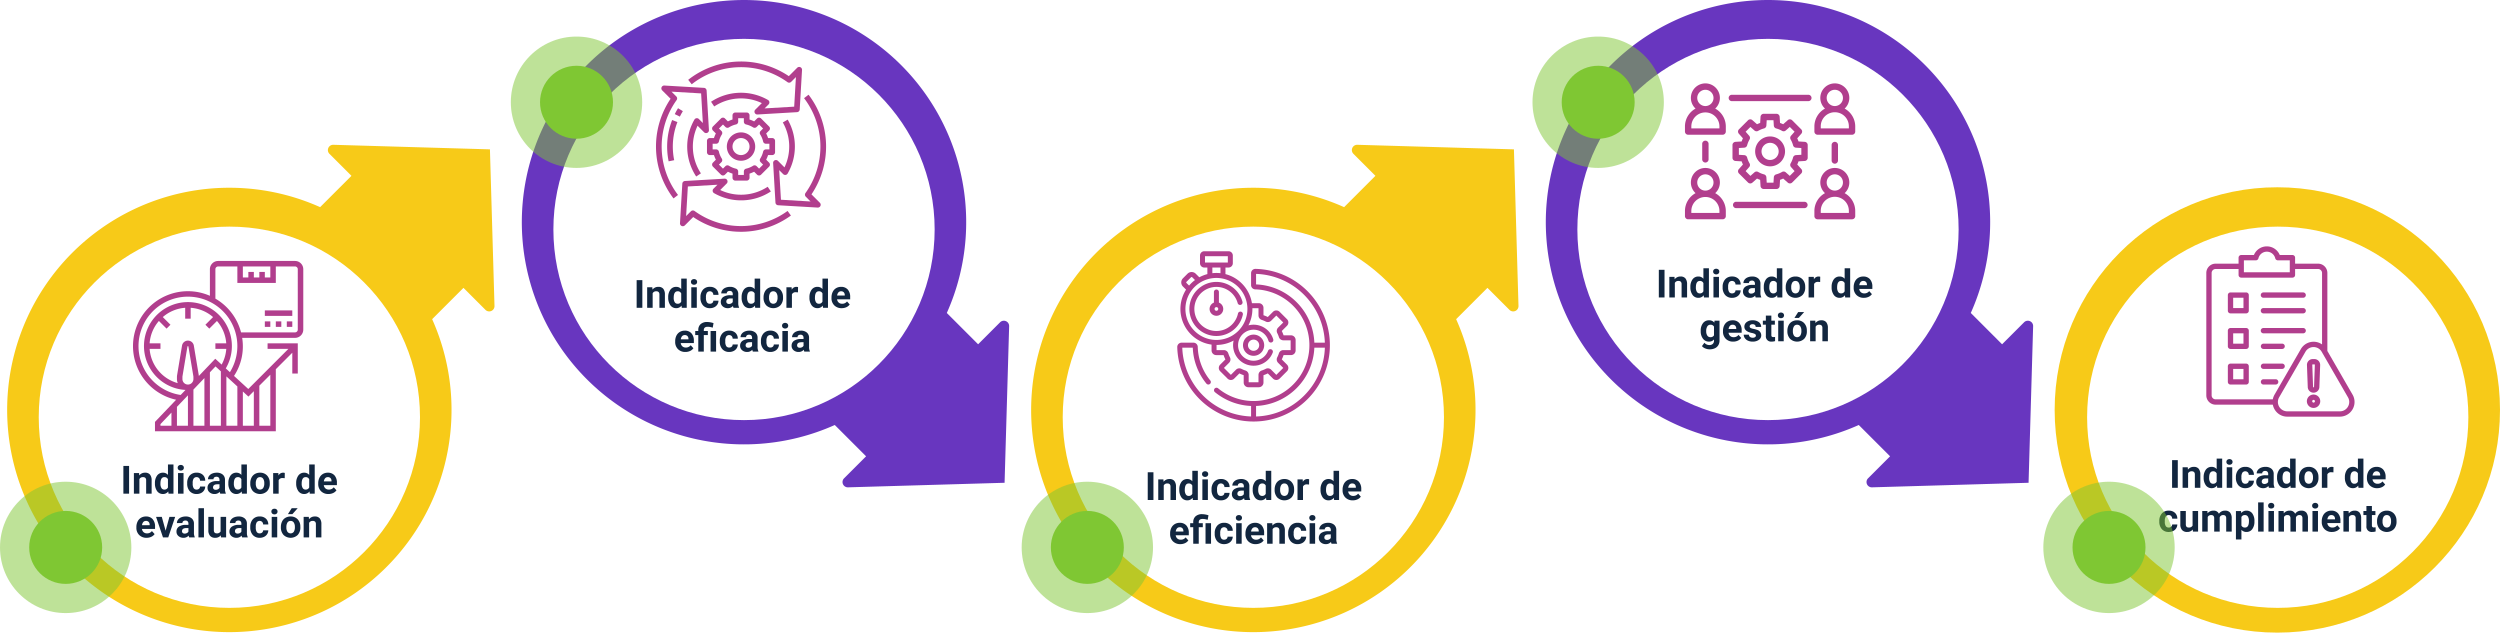 <svg xmlns="http://www.w3.org/2000/svg" xmlns:xlink="http://www.w3.org/1999/xlink" width="1027.733" height="260.066" viewBox="0 0 1027.733 260.066">
  <defs>
    <filter id="Elipse_6051" x="6.916" y="84.162" width="174.733" height="174.733" filterUnits="userSpaceOnUse">
      <feOffset dy="3" input="SourceAlpha"/>
      <feGaussianBlur stdDeviation="3" result="blur"/>
      <feFlood flood-opacity="0.161"/>
      <feComposite operator="in" in2="blur"/>
      <feComposite in="SourceGraphic"/>
    </filter>
    <filter id="Elipse_6052" x="218.485" y="6.973" width="174.733" height="174.733" filterUnits="userSpaceOnUse">
      <feOffset dy="3" input="SourceAlpha"/>
      <feGaussianBlur stdDeviation="3" result="blur-2"/>
      <feFlood flood-opacity="0.161"/>
      <feComposite operator="in" in2="blur-2"/>
      <feComposite in="SourceGraphic"/>
    </filter>
    <filter id="Elipse_6053" x="427.872" y="84.162" width="174.733" height="174.733" filterUnits="userSpaceOnUse">
      <feOffset dy="3" input="SourceAlpha"/>
      <feGaussianBlur stdDeviation="3" result="blur-3"/>
      <feFlood flood-opacity="0.161"/>
      <feComposite operator="in" in2="blur-3"/>
      <feComposite in="SourceGraphic"/>
    </filter>
    <filter id="Elipse_6054" x="639.441" y="6.973" width="174.733" height="174.733" filterUnits="userSpaceOnUse">
      <feOffset dy="3" input="SourceAlpha"/>
      <feGaussianBlur stdDeviation="3" result="blur-4"/>
      <feFlood flood-opacity="0.161"/>
      <feComposite operator="in" in2="blur-4"/>
      <feComposite in="SourceGraphic"/>
    </filter>
    <filter id="Elipse_6056" x="848.986" y="84.162" width="174.733" height="174.733" filterUnits="userSpaceOnUse">
      <feOffset dy="3" input="SourceAlpha"/>
      <feGaussianBlur stdDeviation="3" result="blur-5"/>
      <feFlood flood-opacity="0.161"/>
      <feComposite operator="in" in2="blur-5"/>
      <feComposite in="SourceGraphic"/>
    </filter>
  </defs>
  <g id="Grupo_136861" data-name="Grupo 136861" transform="translate(4086.943 12337)">
    <g id="Grupo_136739" data-name="Grupo 136739" transform="translate(-4374.21 -12955.719)">
      <path id="Trazado_195479" data-name="Trazado 195479" d="M278.976,215.176,291.849,202.3l9.045,9.045a2.176,2.176,0,0,0,3.714-1.6l-1.877-64.379-64.379-1.875a2.175,2.175,0,0,0-1.6,3.712l9.045,9.045-12.872,12.872a91.341,91.341,0,1,0,46.053,46.053Z" transform="translate(185.943 534.753)" fill="#f7ca18"/>
      <path id="Trazado_195480" data-name="Trazado 195480" d="M341.271,287.72l12.872,12.872-9.047,9.045a2.175,2.175,0,0,0,1.6,3.712l64.379-1.875,1.875-64.379a2.175,2.175,0,0,0-3.712-1.6L400.2,254.54l-12.872-12.872a91.339,91.339,0,1,0-46.053,46.053Z" transform="translate(289.166 505.71)" fill="#6836bf"/>
      <path id="Trazado_195481" data-name="Trazado 195481" d="M494.552,215.176,507.425,202.3l9.045,9.045a2.176,2.176,0,0,0,3.714-1.6l-1.877-64.379-64.379-1.875a2.175,2.175,0,0,0-1.6,3.712l9.045,9.045L448.5,169.124a91.341,91.341,0,1,0,46.053,46.053Z" transform="translate(391.323 534.753)" fill="#f7ca18"/>
      <path id="Trazado_195482" data-name="Trazado 195482" d="M556.847,287.72l12.87,12.872-9.045,9.045a2.175,2.175,0,0,0,1.6,3.712l64.379-1.875,1.875-64.379a2.175,2.175,0,0,0-3.712-1.6l-9.045,9.047L602.9,241.667a91.339,91.339,0,1,0-46.053,46.053Z" transform="translate(494.546 505.71)" fill="#6836bf"/>
      <g transform="matrix(1, 0, 0, 1, 287.27, 618.72)" filter="url(#Elipse_6051)">
        <ellipse id="Elipse_6051-2" data-name="Elipse 6051" cx="78.367" cy="78.367" rx="78.367" ry="78.367" transform="translate(15.92 90.16)" fill="#fff"/>
      </g>
      <g transform="matrix(1, 0, 0, 1, 287.27, 618.72)" filter="url(#Elipse_6052)">
        <ellipse id="Elipse_6052-2" data-name="Elipse 6052" cx="78.367" cy="78.367" rx="78.367" ry="78.367" transform="translate(227.49 12.97)" fill="#fff"/>
      </g>
      <g transform="matrix(1, 0, 0, 1, 287.27, 618.72)" filter="url(#Elipse_6053)">
        <ellipse id="Elipse_6053-2" data-name="Elipse 6053" cx="78.367" cy="78.367" rx="78.367" ry="78.367" transform="translate(436.87 90.16)" fill="#fff"/>
      </g>
      <g transform="matrix(1, 0, 0, 1, 287.27, 618.72)" filter="url(#Elipse_6054)">
        <ellipse id="Elipse_6054-2" data-name="Elipse 6054" cx="78.367" cy="78.367" rx="78.367" ry="78.367" transform="translate(648.44 12.97)" fill="#fff"/>
      </g>
      <ellipse id="Elipse_6055" data-name="Elipse 6055" cx="91.538" cy="91.539" rx="91.538" ry="91.539" transform="translate(1131.923 695.708)" fill="#f7ca18"/>
      <g transform="matrix(1, 0, 0, 1, 287.27, 618.72)" filter="url(#Elipse_6056)">
        <ellipse id="Elipse_6056-2" data-name="Elipse 6056" cx="78.367" cy="78.367" rx="78.367" ry="78.367" transform="translate(857.99 90.16)" fill="#fff"/>
      </g>
    </g>
    <g id="alto-rendimiento" transform="translate(-4033.267 -12230.719)">
      <path id="Trazado_195483" data-name="Trazado 195483" d="M67.613,1H36a3.391,3.391,0,0,0-3.387,3.387V15.318A22.576,22.576,0,1,0,18.725,58.055l-8.692,9.107V71H59.71V45.5l6.774-6.774V47.29h2.258V34.871H56.323v2.258h8.565l-16.5,16.5L42.527,48.26a22.051,22.051,0,0,0,3.352-15.647H67.613A3.391,3.391,0,0,0,71,29.226V4.387A3.391,3.391,0,0,0,67.613,1ZM52.935,5.516V7.774H50.677V5.516H48.419V7.774H46.161V3.258h11.29V7.774H55.194V5.516ZM7.832,34.871a15.715,15.715,0,0,1,3.817-9.206l3.15,3.15,1.6-1.6-3.15-3.15a15.718,15.718,0,0,1,9.206-3.817V24.71H24.71V20.251a15.715,15.715,0,0,1,9.206,3.817l-3.15,3.15,1.6,1.6,3.15-3.15a15.718,15.718,0,0,1,3.817,9.206H34.871v2.258h4.475A15.713,15.713,0,0,1,37.44,43.6l-2.622-2.4-6.757,7.079c-.01-.1-.009-.211-.026-.315L26.009,35.8a2.462,2.462,0,0,0-4.857,0L19.127,47.956a4.428,4.428,0,0,0-.062.743v.849a4.484,4.484,0,0,0,.331,1.678,15.816,15.816,0,0,1-11.564-14.1H12.29V34.871ZM21.323,49.548V48.7a2.29,2.29,0,0,1,.03-.371L23.379,36.17a.21.21,0,0,1,.4,0l2.025,12.159a2.043,2.043,0,0,1,.033.37v.849a2.258,2.258,0,1,1-4.516,0Zm9.032-.408v19.6H25.839V53.871Zm2.258-2.365,2.311-2.421,2.2,2.021V68.742H32.613Zm6.774,1.67,4.516,4.14V68.742H39.387Zm-15.806,20.3H19.065V60.969l4.516-4.731Zm-11.29-.677,4.516-4.731v5.408H12.29Zm45.161.677H52.935V52.274l4.516-4.516Zm-9-11.986,2.224-2.224v14.21H46.161V54.655Zm-7.612-10.04-1.7-1.557a18.068,18.068,0,1,0-16.562,8.855L20.6,56.087a20.317,20.317,0,1,1,20.239-9.371Zm27.9-17.49a1.131,1.131,0,0,1-1.129,1.129H45.418a22.641,22.641,0,0,0-10.547-13.88V4.387A1.131,1.131,0,0,1,36,3.258h7.9v6.774H59.71V3.258h7.9a1.131,1.131,0,0,1,1.129,1.129Z" fill="#b13e8d"/>
      <path id="Trazado_195484" data-name="Trazado 195484" d="M49,23h2.258v2.258H49Z" transform="translate(6.194 2.839)" fill="#b13e8d"/>
      <path id="Trazado_195485" data-name="Trazado 195485" d="M57,23h2.258v2.258H57Z" transform="translate(7.226 2.839)" fill="#b13e8d"/>
      <path id="Trazado_195486" data-name="Trazado 195486" d="M53,23h2.258v2.258H53Z" transform="translate(6.71 2.839)" fill="#b13e8d"/>
      <path id="Trazado_195487" data-name="Trazado 195487" d="M49,19H60.29v2.258H49Z" transform="translate(6.194 2.323)" fill="#b13e8d"/>
    </g>
    <g id="eficaz" transform="translate(-3817.368 -12311.718)">
      <path id="Trazado_195488" data-name="Trazado 195488" d="M56.341,132.944l-1.983-1.217c-.483.788-.933,1.6-1.339,2.424l2.091,1.033C55.478,134.426,55.894,133.673,56.341,132.944Zm0,0" transform="translate(-45.204 -112.525)" fill="#b13e8d"/>
      <path id="Trazado_195489" data-name="Trazado 195489" d="M33.588,165a30.045,30.045,0,0,0-1.441,16.983l2.285-.466a27.731,27.731,0,0,1,1.328-15.67Zm0,0" transform="translate(-26.848 -140.945)" fill="#b13e8d"/>
      <path id="Trazado_195490" data-name="Trazado 195490" d="M137.007,2.338a1.168,1.168,0,0,0-1.3.239L132.264,6.02A35.065,35.065,0,0,0,90.9,7.536l1.451,1.827a32.719,32.719,0,0,1,39.363-.879,1.166,1.166,0,0,0,1.508-.116L135.186,6.4l-.716,12.165-12.166.715,1.633-1.633a1.167,1.167,0,0,0-.24-1.835,22.274,22.274,0,0,0-23.4.736l1.3,1.938a19.943,19.943,0,0,1,19.576-1.377l-2.688,2.683a1.166,1.166,0,0,0,.825,1.991q.034,0,.068,0l16.263-.957a1.166,1.166,0,0,0,1.1-1.095l.956-16.263A1.167,1.167,0,0,0,137.007,2.338Zm0,0" transform="translate(-77.562 0)" fill="#b13e8d"/>
      <path id="Trazado_195491" data-name="Trazado 195491" d="M113.362,345.576l-1.369-1.888a32.536,32.536,0,0,1-38.237.025,1.166,1.166,0,0,0-1.508.117l-1.966,1.966L71,333.629l12.167-.715-1.633,1.633a1.166,1.166,0,0,0,.24,1.833,22.284,22.284,0,0,0,23.342-.7l-1.3-1.935a19.942,19.942,0,0,1-19.522,1.34l2.682-2.683a1.166,1.166,0,0,0-.893-1.982l-16.262.956a1.166,1.166,0,0,0-1.1,1.1l-.957,16.264a1.166,1.166,0,0,0,1.988.892l3.443-3.442a34.861,34.861,0,0,0,40.158-.6Zm0,0" transform="translate(-57.8 -282.254)" fill="#b13e8d"/>
      <path id="Trazado_195492" data-name="Trazado 195492" d="M7.308,114.209l1.847-1.424a32.8,32.8,0,0,1-.59-38.994,1.166,1.166,0,0,0-.117-1.508L6.482,70.317l12.166.716L19.362,83.2,17.73,81.566a1.166,1.166,0,0,0-1.835.24,22.274,22.274,0,0,0,.733,23.392l1.938-1.3a19.935,19.935,0,0,1-1.373-19.573l2.682,2.683a1.166,1.166,0,0,0,1.988-.893l-.956-16.262a1.167,1.167,0,0,0-1.095-1.1L3.548,67.8a1.167,1.167,0,0,0-.887,2L6.1,73.241A35.151,35.151,0,0,0,7.308,114.209Zm0,0" transform="translate(0 -57.918)" fill="#b13e8d"/>
      <path id="Trazado_195493" data-name="Trazado 195493" d="M332.9,124.634l1.633,1.633a1.167,1.167,0,0,0,1.835-.24,22.2,22.2,0,0,0,.032-22.161l-2.02,1.166a19.856,19.856,0,0,1,.688,18.472l-2.682-2.688a1.166,1.166,0,0,0-1.983.893l.957,16.262a1.166,1.166,0,0,0,1.095,1.1l16.263.956h.069a1.166,1.166,0,0,0,.823-1.991l-3.443-3.443a35.153,35.153,0,0,0-1.2-40.969l-1.847,1.424a32.8,32.8,0,0,1,.59,38.994,1.166,1.166,0,0,0,.117,1.508l1.954,1.968-12.166-.716Zm0,0" transform="translate(-282.15 -79.974)" fill="#b13e8d"/>
      <path id="Trazado_195494" data-name="Trazado 195494" d="M205.706,211.564a5.831,5.831,0,1,0-5.831-5.831A5.831,5.831,0,0,0,205.706,211.564Zm0-9.329a3.5,3.5,0,1,1-3.5,3.5A3.5,3.5,0,0,1,205.706,202.235Zm0,0" transform="translate(-170.653 -170.763)" fill="#b13e8d"/>
      <path id="Trazado_195495" data-name="Trazado 195495" d="M145.041,154.4a1.166,1.166,0,0,0-1.166,1.166v4.665a1.166,1.166,0,0,0,1.166,1.166h1.709a11.606,11.606,0,0,0,.784,1.888l-1.211,1.211a1.166,1.166,0,0,0,0,1.649l3.3,3.3a1.166,1.166,0,0,0,1.648,0l1.211-1.209a11.555,11.555,0,0,0,1.888.782v1.71a1.166,1.166,0,0,0,1.166,1.166H160.2a1.166,1.166,0,0,0,1.166-1.166v-1.71a11.608,11.608,0,0,0,1.888-.784l1.211,1.211a1.166,1.166,0,0,0,1.648,0l3.3-3.3a1.166,1.166,0,0,0,0-1.649l-1.211-1.211a11.6,11.6,0,0,0,.784-1.888H170.7a1.166,1.166,0,0,0,1.166-1.166v-4.665A1.166,1.166,0,0,0,170.7,154.4h-1.709a11.545,11.545,0,0,0-.785-1.888l1.212-1.211a1.166,1.166,0,0,0,0-1.649l-3.3-3.3a1.166,1.166,0,0,0-1.648,0l-1.211,1.209a11.6,11.6,0,0,0-1.888-.782v-1.709A1.166,1.166,0,0,0,160.2,143.9h-4.665a1.166,1.166,0,0,0-1.166,1.166v1.709a11.611,11.611,0,0,0-1.888.784l-1.211-1.211a1.166,1.166,0,0,0-1.648,0l-3.3,3.3a1.166,1.166,0,0,0,0,1.649l1.209,1.211a11.606,11.606,0,0,0-.783,1.888Zm2.6,2.332a1.167,1.167,0,0,0,1.138-.908,9.231,9.231,0,0,1,1.2-2.884,1.166,1.166,0,0,0-.162-1.447l-1.016-1.017,1.649-1.649,1.016,1.017a1.167,1.167,0,0,0,1.447.162,9.215,9.215,0,0,1,2.884-1.2,1.167,1.167,0,0,0,.907-1.138v-1.434h2.332v1.434a1.167,1.167,0,0,0,.907,1.138,9.22,9.22,0,0,1,2.884,1.2,1.167,1.167,0,0,0,1.447-.162l1.016-1.017,1.649,1.649-1.017,1.017a1.166,1.166,0,0,0-.162,1.446,9.244,9.244,0,0,1,1.2,2.884,1.166,1.166,0,0,0,1.137.909h1.435v2.332H168.1a1.165,1.165,0,0,0-1.137.908,9.253,9.253,0,0,1-1.2,2.884,1.166,1.166,0,0,0,.162,1.446l1.017,1.017-1.649,1.649-1.016-1.017a1.167,1.167,0,0,0-1.447-.162,9.235,9.235,0,0,1-2.884,1.2,1.166,1.166,0,0,0-.907,1.138v1.434H156.7v-1.434a1.166,1.166,0,0,0-.907-1.138,9.229,9.229,0,0,1-2.884-1.2,1.167,1.167,0,0,0-1.447.162l-1.016,1.017-1.649-1.649,1.016-1.017a1.165,1.165,0,0,0,.162-1.447,9.239,9.239,0,0,1-1.2-2.884,1.166,1.166,0,0,0-1.138-.907h-1.434V156.73Zm0,0" transform="translate(-122.816 -122.926)" fill="#b13e8d"/>
    </g>
    <g id="eficiencia" transform="translate(-3629.51 -12226.719)">
      <g id="Grupo_136740" data-name="Grupo 136740" transform="translate(26.532 -7)">
        <path id="Trazado_195496" data-name="Trazado 195496" d="M80.345,62.505a31.2,31.2,0,0,0-21.656-9.441,1.771,1.771,0,0,0-1.815,1.769v4.885a1.759,1.759,0,0,0,1.716,1.767,22.956,22.956,0,1,1-15.255,40.689,1.025,1.025,0,1,0-1.3,1.584,25.053,25.053,0,0,0,14.841,5.658v4.321A29.324,29.324,0,0,1,28.591,85.457h4.322a24.753,24.753,0,0,0,5.6,14.769,1.025,1.025,0,1,0,1.589-1.3,22.727,22.727,0,0,1-5.147-13.808,1.759,1.759,0,0,0-1.767-1.716H28.3a1.771,1.771,0,0,0-1.769,1.815A31.377,31.377,0,0,0,57.9,115.809h0a31.377,31.377,0,0,0,22.445-53.3ZM75.828,67a24.865,24.865,0,0,0-16.9-7.552V55.123A29.324,29.324,0,0,1,87.206,83.406H82.884A24.86,24.86,0,0,0,75.828,67Zm2.827,38.189a29.121,29.121,0,0,1-19.73,8.551v-4.322a25.021,25.021,0,0,0,23.96-23.96h4.322A29.121,29.121,0,0,1,78.655,105.187Z" transform="translate(-26.532 -45.809)" fill="#b13e8d"/>
        <path id="Trazado_195497" data-name="Trazado 195497" d="M48.843,38.385v2.391A1.924,1.924,0,0,0,50.765,42.7h3.028a12.946,12.946,0,0,0,.737,1.774l-2.143,2.143a1.924,1.924,0,0,0,0,2.718l3.032,3.032a1.924,1.924,0,0,0,2.718,0l2.143-2.143a12.937,12.937,0,0,0,1.774.737v3.028a1.924,1.924,0,0,0,1.922,1.922h4.288a1.924,1.924,0,0,0,1.922-1.922V50.958a12.92,12.92,0,0,0,1.774-.737L74.1,52.364a1.922,1.922,0,0,0,2.718,0l3.032-3.032a1.922,1.922,0,0,0,0-2.718l-2.143-2.143a12.941,12.941,0,0,0,.737-1.774h3.028A1.924,1.924,0,0,0,83.4,40.776V36.488a1.924,1.924,0,0,0-1.922-1.922H78.446a12.934,12.934,0,0,0-.737-1.774l2.143-2.143a1.922,1.922,0,0,0,0-2.718L76.82,24.9a1.924,1.924,0,0,0-2.718,0l-2.143,2.143a12.953,12.953,0,0,0-1.774-.737V23.277a1.924,1.924,0,0,0-1.922-1.922H65.441A14.838,14.838,0,0,0,54.556,9.4V6.7h1.258a1.771,1.771,0,0,0,1.769-1.769V1.769A1.77,1.77,0,0,0,55.814,0H45.861a1.771,1.771,0,0,0-1.769,1.769V4.933A1.771,1.771,0,0,0,45.861,6.7h1.258V9.4a14.7,14.7,0,0,0-3.313,1.307L42.339,9.246a2.4,2.4,0,0,0-3.384,0L37.08,11.121a2.4,2.4,0,0,0,0,3.384l1.28,1.28a14.788,14.788,0,0,0,10.484,22.6ZM65.632,23.725c0-.107,0-.213,0-.319h2.507V26.4a1.922,1.922,0,0,0,1.34,1.831,10.894,10.894,0,0,1,1.623.674,1.922,1.922,0,0,0,2.245-.346l2.119-2.119,2.85,2.85-2.118,2.118a1.922,1.922,0,0,0-.346,2.245,10.888,10.888,0,0,1,.674,1.623,1.922,1.922,0,0,0,1.831,1.34h2.994v4.03H78.352a1.922,1.922,0,0,0-1.831,1.34,10.876,10.876,0,0,1-.674,1.623,1.922,1.922,0,0,0,.346,2.245l2.119,2.118-2.85,2.85L73.343,48.7a1.922,1.922,0,0,0-2.245-.346,10.881,10.881,0,0,1-1.623.674,1.922,1.922,0,0,0-1.34,1.831v2.994H64.1V50.864a1.922,1.922,0,0,0-1.34-1.831,10.893,10.893,0,0,1-1.623-.674A1.922,1.922,0,0,0,58.9,48.7l-2.119,2.119-2.85-2.85,2.118-2.118a1.922,1.922,0,0,0,.346-2.245,10.889,10.889,0,0,1-.674-1.623,1.922,1.922,0,0,0-1.831-1.34H50.894V38.519a14.7,14.7,0,0,0,7.018-1.8,8.43,8.43,0,0,0,16.077,4.942,1.025,1.025,0,0,0-1.914-.736,6.379,6.379,0,1,1,.156-4.123A1.025,1.025,0,1,0,74.2,36.21,8.434,8.434,0,0,0,64,30.471a14.7,14.7,0,0,0,1.63-6.746Zm-2.051,0A12.743,12.743,0,1,1,50.837,10.982,12.758,12.758,0,0,1,63.581,23.725ZM46.143,2.051h9.389v2.6H46.143ZM49.169,6.7h3.336V9.025a14.818,14.818,0,0,0-3.336,0ZM38.53,13.055a.342.342,0,0,1,0-.483L40.406,10.7a.342.342,0,0,1,.484,0l1.146,1.146A14.918,14.918,0,0,0,39.6,14.12Z" transform="translate(-34.743 0)" fill="#b13e8d"/>
        <path id="Trazado_195498" data-name="Trazado 195498" d="M228.523,250.7a4.357,4.357,0,1,0,4.357,4.357A4.362,4.362,0,0,0,228.523,250.7Zm0,6.663a2.306,2.306,0,1,1,2.306-2.306A2.309,2.309,0,0,1,228.523,257.361Z" transform="translate(-197.146 -216.423)" fill="#b13e8d"/>
        <path id="Trazado_195499" data-name="Trazado 195499" d="M62.965,103.361a11.113,11.113,0,0,0,21.98,2.329,1.025,1.025,0,0,0-2.005-.429,9.065,9.065,0,1,1-.123-4.3,1.025,1.025,0,1,0,1.977-.544,11.113,11.113,0,0,0-21.829,2.943Z" transform="translate(-57.984 -79.635)" fill="#b13e8d"/>
        <path id="Trazado_195500" data-name="Trazado 195500" d="M126.531,115.179a1.025,1.025,0,0,0-1.025,1.025v4.343a2.807,2.807,0,1,0,2.051,0V116.2A1.025,1.025,0,0,0,126.531,115.179Zm0,8.734a.756.756,0,1,1,.756-.756A.757.757,0,0,1,126.531,123.913Z" transform="translate(-110.436 -99.432)" fill="#b13e8d"/>
      </g>
    </g>
    <g id="gestion" transform="translate(-3411.517 -12329.375)">
      <path id="Trazado_195501" data-name="Trazado 195501" d="M29.683,83.444a5.963,5.963,0,1,0-8.074,0A8.4,8.4,0,0,0,17.25,90.8v2.087a1.309,1.309,0,0,0,1.31,1.31H32.733a1.31,1.31,0,0,0,1.31-1.31V90.8A8.4,8.4,0,0,0,29.683,83.444ZM22.3,79.08a3.344,3.344,0,1,1,3.343,3.326A3.344,3.344,0,0,1,22.3,79.08Zm9.119,12.5H19.87V90.8a5.776,5.776,0,1,1,11.553,0Z" transform="translate(0 -11.671)" fill="#b13e8d"/>
      <path id="Trazado_195502" data-name="Trazado 195502" d="M100.753,83.443a5.964,5.964,0,1,0-8.074,0,8.4,8.4,0,0,0-4.36,7.358v2.087a1.309,1.309,0,0,0,1.31,1.31H103.8a1.309,1.309,0,0,0,1.31-1.31V90.8A8.4,8.4,0,0,0,100.753,83.443Zm-7.38-4.364A3.344,3.344,0,1,1,96.716,82.4,3.343,3.343,0,0,1,93.372,79.079Zm9.119,12.5H90.939V90.8a5.777,5.777,0,1,1,11.553,0Z" transform="translate(-17.862 -11.67)" fill="#b13e8d"/>
      <path id="Trazado_195503" data-name="Trazado 195503" d="M100.753,37.01a5.964,5.964,0,1,0-8.074,0,8.4,8.4,0,0,0-4.36,7.359v2.085a1.31,1.31,0,0,0,1.31,1.31H103.8a1.31,1.31,0,0,0,1.31-1.31V44.369A8.4,8.4,0,0,0,100.753,37.01Zm-7.38-4.364a3.344,3.344,0,1,1,3.344,3.326,3.344,3.344,0,0,1-3.344-3.326Zm9.119,12.5H90.939v-.78a5.777,5.777,0,1,1,11.553,0Z" transform="translate(-17.862)" fill="#b13e8d"/>
      <path id="Trazado_195504" data-name="Trazado 195504" d="M29.683,37.011a5.963,5.963,0,1,0-8.074,0,8.4,8.4,0,0,0-4.359,7.359v2.085a1.31,1.31,0,0,0,1.31,1.312H32.733a1.311,1.311,0,0,0,1.31-1.31V44.369A8.4,8.4,0,0,0,29.683,37.011ZM22.3,32.647a3.344,3.344,0,1,1,3.343,3.326A3.344,3.344,0,0,1,22.3,32.647Zm9.119,12.5H19.87v-.78a5.776,5.776,0,1,1,11.553,0Z" transform="translate(0 -0.001)" fill="#b13e8d"/>
      <path id="Trazado_195505" data-name="Trazado 195505" d="M29.335,65.787v-6.37a1.31,1.31,0,1,0-2.62,0v6.37a1.31,1.31,0,1,0,2.62,0Z" transform="translate(-2.379 -7.905)" fill="#b13e8d"/>
      <path id="Trazado_195506" data-name="Trazado 195506" d="M72.988,91.658H44.932a1.31,1.31,0,0,0,0,2.62H72.988a1.31,1.31,0,1,0,0-2.62Z" transform="translate(-6.628 -16.337)" fill="#b13e8d"/>
      <path id="Trazado_195507" data-name="Trazado 195507" d="M100.405,66.422V60.054a1.31,1.31,0,1,0-2.62,0v6.368a1.31,1.31,0,0,0,2.62,0Z" transform="translate(-20.241 -8.065)" fill="#b13e8d"/>
      <path id="Trazado_195508" data-name="Trazado 195508" d="M74,32.907H42.56a1.31,1.31,0,0,0,0,2.62H74a1.31,1.31,0,0,0,0-2.62Z" transform="translate(-6.032 -1.571)" fill="#b13e8d"/>
      <path id="Trazado_195509" data-name="Trazado 195509" d="M73.043,54.877,70.5,54.719a12.3,12.3,0,0,0-.534-1.29l1.682-1.9a1.31,1.31,0,0,0-.055-1.8l-3.711-3.711a1.311,1.311,0,0,0-1.8-.055l-1.9,1.684a12.374,12.374,0,0,0-1.291-.533l-.156-2.538a1.31,1.31,0,0,0-1.308-1.229H56.189a1.31,1.31,0,0,0-1.308,1.229l-.158,2.538a12.187,12.187,0,0,0-1.289.533l-1.909-1.682a1.308,1.308,0,0,0-1.8.055l-3.711,3.711a1.311,1.311,0,0,0-.056,1.8l1.682,1.905a12.176,12.176,0,0,0-.533,1.288l-2.538.158a1.31,1.31,0,0,0-1.225,1.309v5.248a1.309,1.309,0,0,0,1.228,1.307l2.539.159a12.332,12.332,0,0,0,.532,1.288l-1.681,1.9a1.31,1.31,0,0,0,.055,1.8L49.732,71.6a1.307,1.307,0,0,0,1.792.056l1.907-1.682a12.176,12.176,0,0,0,1.288.533l.158,2.538a1.31,1.31,0,0,0,1.312,1.222h5.248a1.309,1.309,0,0,0,1.307-1.228L62.9,70.5a12.113,12.113,0,0,0,1.288-.533l1.9,1.682a1.31,1.31,0,0,0,1.8-.055L71.6,67.887a1.31,1.31,0,0,0,.055-1.8l-1.687-1.9A12.373,12.373,0,0,0,70.5,62.9l2.538-.156a1.31,1.31,0,0,0,1.229-1.308V56.189a1.31,1.31,0,0,0-1.229-1.312ZM71.651,60.2l-2.214.137a1.311,1.311,0,0,0-1.186.973,9.687,9.687,0,0,1-.993,2.405,1.309,1.309,0,0,0,.15,1.527l1.467,1.662L66.9,68.874l-1.657-1.467a1.314,1.314,0,0,0-1.527-.15,9.672,9.672,0,0,1-2.4.995,1.309,1.309,0,0,0-.973,1.184L60.2,71.652H57.417l-.138-2.212a1.309,1.309,0,0,0-.973-1.185,9.683,9.683,0,0,1-2.4-.993,1.31,1.31,0,0,0-1.526.15l-1.664,1.467-1.97-1.97,1.467-1.662a1.309,1.309,0,0,0,.15-1.527,9.706,9.706,0,0,1-.993-2.4,1.309,1.309,0,0,0-1.184-.973l-2.215-.139V57.417l2.214-.138a1.309,1.309,0,0,0,1.185-.973,9.673,9.673,0,0,1,.994-2.4,1.311,1.311,0,0,0-.15-1.527l-1.467-1.661,1.969-1.97,1.662,1.467a1.31,1.31,0,0,0,1.527.15,9.76,9.76,0,0,1,2.4-.995,1.311,1.311,0,0,0,.973-1.185l.138-2.214H60.2l.137,2.214a1.311,1.311,0,0,0,.973,1.186,9.658,9.658,0,0,1,2.405.993,1.309,1.309,0,0,0,1.527-.15l1.661-1.467,1.97,1.969-1.468,1.658a1.31,1.31,0,0,0-.15,1.527,9.758,9.758,0,0,1,.995,2.406,1.309,1.309,0,0,0,1.185.973l2.214.138Z" transform="translate(-6.559 -4.195)" fill="#b13e8d"/>
      <path id="Trazado_195510" data-name="Trazado 195510" d="M61.937,55.792a6.145,6.145,0,1,0,6.145,6.145A6.145,6.145,0,0,0,61.937,55.792Zm0,9.67a3.525,3.525,0,1,1,3.525-3.525,3.525,3.525,0,0,1-3.525,3.525Z" transform="translate(-9.687 -7.323)" fill="#b13e8d"/>
    </g>
    <path id="cumplimiento" d="M49.5,18.936H43.071a1.094,1.094,0,0,0-1.094,1.094v6.426a1.094,1.094,0,0,0,1.094,1.094H49.5a1.094,1.094,0,0,0,1.094-1.094V20.029A1.094,1.094,0,0,0,49.5,18.936ZM48.4,25.361H44.165V21.123H48.4Zm7.109-5.332a1.094,1.094,0,0,1,1.094-1.094H72.944a1.094,1.094,0,0,1,0,2.188H56.606A1.094,1.094,0,0,1,55.513,20.029Zm0,6.426a1.094,1.094,0,0,1,1.094-1.094H72.944a1.094,1.094,0,0,1,0,2.188H56.606A1.094,1.094,0,0,1,55.513,26.455ZM49.5,33.564H43.071a1.094,1.094,0,0,0-1.094,1.094v6.426a1.094,1.094,0,0,0,1.094,1.094H49.5a1.094,1.094,0,0,0,1.094-1.094V34.658A1.094,1.094,0,0,0,49.5,33.564ZM48.4,39.99H44.165V35.752H48.4Zm7.109-5.332a1.094,1.094,0,0,1,1.094-1.094H72.944a1.094,1.094,0,0,1,0,2.188H56.606A1.094,1.094,0,0,1,55.513,34.658Zm9.878,6.426A1.094,1.094,0,0,1,64.3,42.178H56.606a1.094,1.094,0,0,1,0-2.187H64.3A1.094,1.094,0,0,1,65.391,41.084ZM49.5,48.193H43.071a1.094,1.094,0,0,0-1.094,1.094v6.426a1.094,1.094,0,0,0,1.094,1.094H49.5a1.094,1.094,0,0,0,1.094-1.094V49.287A1.094,1.094,0,0,0,49.5,48.193ZM48.4,54.619H44.165V50.381H48.4Zm16.987-5.332A1.094,1.094,0,0,1,64.3,50.381H56.606a1.094,1.094,0,0,1,0-2.187H64.3A1.094,1.094,0,0,1,65.391,49.287Zm-2.666,6.426a1.094,1.094,0,0,1-1.094,1.094H56.606a1.094,1.094,0,0,1,0-2.187h5.025A1.094,1.094,0,0,1,62.725,55.713Zm30.529,5.239L82.891,43V10.937a3.832,3.832,0,0,0-3.828-3.828H69.629V4.648a1.094,1.094,0,0,0-1.094-1.094H63.319a5.746,5.746,0,0,0-10.623,0H47.48a1.094,1.094,0,0,0-1.094,1.094V7.109H36.953a3.832,3.832,0,0,0-3.828,3.828V61.25a3.833,3.833,0,0,0,3.828,3.828H60.465a6.092,6.092,0,0,0,.711,1.906A5.971,5.971,0,0,0,66.4,70H88.03a6.032,6.032,0,0,0,5.224-9.048ZM48.574,5.742h4.915A1.094,1.094,0,0,0,54.552,4.9a3.556,3.556,0,0,1,6.911,0,1.094,1.094,0,0,0,1.063.837h4.915v4.922H48.574Zm12.6,55.209a6.09,6.09,0,0,0-.717,1.939H36.953a1.642,1.642,0,0,1-1.641-1.641V10.937A1.642,1.642,0,0,1,36.953,9.3h9.434v2.461a1.094,1.094,0,0,0,1.094,1.094H68.535a1.094,1.094,0,0,0,1.094-1.094V9.3h9.434a1.642,1.642,0,0,1,1.641,1.64v29.37a6.044,6.044,0,0,0-8.712,1.913ZM91.36,65.89a3.806,3.806,0,0,1-3.33,1.923H66.4a3.845,3.845,0,0,1-3.33-5.767L73.886,43.314a3.845,3.845,0,0,1,6.659,0L91.36,62.045a3.806,3.806,0,0,1,0,3.845ZM77.215,60.918a2.75,2.75,0,1,0,2.75,2.75A2.753,2.753,0,0,0,77.215,60.918Zm0,3.313a.562.562,0,1,1,.563-.562A.563.563,0,0,1,77.215,64.231Zm0-4.082h0a2.378,2.378,0,0,0,2.385-2.3l.327-9.05a2.387,2.387,0,0,0-2.385-2.473h-.654A2.386,2.386,0,0,0,74.5,48.8l.327,9.05a2.378,2.378,0,0,0,2.385,2.3Zm-.47-11.575a.164.164,0,0,1,.143-.061h.654a.2.2,0,0,1,.2.206l-.327,9.05a.2.2,0,0,1-.2.192h0a.2.2,0,0,1-.2-.192l-.327-9.05a.164.164,0,0,1,.056-.145Z" transform="translate(-3213.069 -12235.719)" fill="#b13e8d"/>
    <path id="Trazado_195670" data-name="Trazado 195670" d="M6.332,15H3.988V3.625H6.332Zm4.1-8.453.07.977a2.951,2.951,0,0,1,2.43-1.133,2.453,2.453,0,0,1,2,.789,3.682,3.682,0,0,1,.672,2.359V15H13.348V9.581a1.47,1.47,0,0,0-.312-1.045A1.4,1.4,0,0,0,12,8.211a1.553,1.553,0,0,0-1.43.814V15H8.309V6.547Zm6.531,4.164a5.094,5.094,0,0,1,.887-3.148,2.877,2.877,0,0,1,2.426-1.172,2.589,2.589,0,0,1,2.039.922V3h2.266V15H22.543l-.109-.9a2.657,2.657,0,0,1-2.172,1.055,2.869,2.869,0,0,1-2.395-1.176A5.258,5.258,0,0,1,16.965,10.711Zm2.258.161a3.355,3.355,0,0,0,.414,1.829,1.348,1.348,0,0,0,1.2.636,1.51,1.51,0,0,0,1.477-.887V9.1a1.489,1.489,0,0,0-1.461-.887Q19.223,8.211,19.223,10.872ZM28.715,15H26.449V6.547h2.266Zm-2.4-10.641a1.112,1.112,0,0,1,.34-.836,1.465,1.465,0,0,1,1.848,0,1.105,1.105,0,0,1,.344.836A1.108,1.108,0,0,1,28.5,5.2a1.448,1.448,0,0,1-1.836,0A1.108,1.108,0,0,1,26.316,4.359Zm7.773,8.977a1.481,1.481,0,0,0,1.016-.344,1.2,1.2,0,0,0,.406-.914h2.117a2.9,2.9,0,0,1-.469,1.574A3.093,3.093,0,0,1,35.9,14.762a3.949,3.949,0,0,1-1.77.395A3.67,3.67,0,0,1,31.27,14a4.56,4.56,0,0,1-1.047-3.184v-.148a4.508,4.508,0,0,1,1.039-3.117,3.627,3.627,0,0,1,2.852-1.164,3.555,3.555,0,0,1,2.543.9,3.2,3.2,0,0,1,.973,2.4H35.512a1.551,1.551,0,0,0-.406-1.072,1.51,1.51,0,0,0-2.223.163,3.333,3.333,0,0,0-.4,1.866v.235a3.375,3.375,0,0,0,.4,1.878A1.377,1.377,0,0,0,34.09,13.336ZM43.816,15a2.507,2.507,0,0,1-.227-.758,2.732,2.732,0,0,1-2.133.914,3,3,0,0,1-2.059-.719,2.312,2.312,0,0,1-.816-1.812,2.389,2.389,0,0,1,1-2.062,4.915,4.915,0,0,1,2.879-.727H43.5V9.352a1.393,1.393,0,0,0-.3-.937,1.183,1.183,0,0,0-.949-.352,1.345,1.345,0,0,0-.895.273.929.929,0,0,0-.324.75H38.77a2.268,2.268,0,0,1,.453-1.359,3,3,0,0,1,1.281-.98,4.669,4.669,0,0,1,1.859-.355,3.689,3.689,0,0,1,2.48.785,2.747,2.747,0,0,1,.918,2.207v3.664a4.041,4.041,0,0,0,.336,1.82V15Zm-1.867-1.57a1.945,1.945,0,0,0,.922-.223,1.462,1.462,0,0,0,.625-.6V11.156h-.844q-1.7,0-1.8,1.172l-.008.133a.9.9,0,0,0,.3.7A1.153,1.153,0,0,0,41.949,13.43Zm5.2-2.719a5.094,5.094,0,0,1,.887-3.148,2.877,2.877,0,0,1,2.426-1.172,2.589,2.589,0,0,1,2.039.922V3h2.266V15H52.723l-.109-.9a2.657,2.657,0,0,1-2.172,1.055,2.869,2.869,0,0,1-2.395-1.176A5.258,5.258,0,0,1,47.145,10.711Zm2.258.161a3.355,3.355,0,0,0,.414,1.829,1.348,1.348,0,0,0,1.2.636,1.51,1.51,0,0,0,1.477-.887V9.1a1.489,1.489,0,0,0-1.461-.887Q49.4,8.211,49.4,10.872ZM56.16,10.7a5.013,5.013,0,0,1,.484-2.242A3.546,3.546,0,0,1,58.039,6.93a4.069,4.069,0,0,1,2.113-.539,3.849,3.849,0,0,1,2.793,1.047,4.2,4.2,0,0,1,1.207,2.844l.016.578a4.418,4.418,0,0,1-1.086,3.121,4.209,4.209,0,0,1-5.832,0A4.5,4.5,0,0,1,56.16,10.8Zm2.258.16a3.16,3.16,0,0,0,.453,1.843,1.628,1.628,0,0,0,2.578.008,3.457,3.457,0,0,0,.461-2.015,3.128,3.128,0,0,0-.461-1.831,1.5,1.5,0,0,0-1.3-.649,1.474,1.474,0,0,0-1.281.646A3.516,3.516,0,0,0,58.418,10.856ZM70.309,8.664A6.134,6.134,0,0,0,69.5,8.6a1.654,1.654,0,0,0-1.68.867V15H65.559V6.547h2.133l.063,1.008a2.092,2.092,0,0,1,1.883-1.164,2.366,2.366,0,0,1,.7.1Zm4.719,2.047a5.094,5.094,0,0,1,.887-3.148A2.877,2.877,0,0,1,78.34,6.391a2.589,2.589,0,0,1,2.039.922V3h2.266V15H80.605l-.109-.9a2.657,2.657,0,0,1-2.172,1.055A2.869,2.869,0,0,1,75.93,13.98,5.258,5.258,0,0,1,75.027,10.711Zm2.258.161A3.355,3.355,0,0,0,77.7,12.7a1.348,1.348,0,0,0,1.2.636,1.51,1.51,0,0,0,1.477-.887V9.1a1.489,1.489,0,0,0-1.461-.887Q77.285,8.211,77.285,10.872Zm11,4.285a4.15,4.15,0,0,1-3.027-1.141,4.054,4.054,0,0,1-1.168-3.039v-.219a5.106,5.106,0,0,1,.492-2.277,3.612,3.612,0,0,1,1.395-1.547,3.914,3.914,0,0,1,2.059-.543,3.508,3.508,0,0,1,2.73,1.094,4.444,4.444,0,0,1,1,3.1v.922H86.379a2.1,2.1,0,0,0,.66,1.328,2,2,0,0,0,1.395.5,2.437,2.437,0,0,0,2.039-.945l1.109,1.242a3.389,3.389,0,0,1-1.375,1.121A4.511,4.511,0,0,1,88.285,15.156Zm-.258-6.945a1.411,1.411,0,0,0-1.09.455,2.357,2.357,0,0,0-.535,1.3h3.141V9.788a1.681,1.681,0,0,0-.406-1.165A1.456,1.456,0,0,0,88.027,8.211Zm-74.5,24.945A4.15,4.15,0,0,1,10.5,32.016a4.054,4.054,0,0,1-1.168-3.039v-.219a5.106,5.106,0,0,1,.492-2.277,3.612,3.612,0,0,1,1.395-1.547,3.914,3.914,0,0,1,2.059-.543,3.508,3.508,0,0,1,2.73,1.094,4.444,4.444,0,0,1,1,3.1v.922H11.621a2.1,2.1,0,0,0,.66,1.328,2,2,0,0,0,1.395.5,2.437,2.437,0,0,0,2.039-.945l1.109,1.242a3.389,3.389,0,0,1-1.375,1.121A4.511,4.511,0,0,1,13.527,33.156Zm-.258-6.945a1.411,1.411,0,0,0-1.09.455,2.357,2.357,0,0,0-.535,1.3h3.141v-.181a1.681,1.681,0,0,0-.406-1.165A1.456,1.456,0,0,0,13.27,26.211Zm8.078,4.031,1.57-5.7h2.359L22.426,33H20.27l-2.852-8.453h2.359ZM31.051,33a2.507,2.507,0,0,1-.227-.758,2.732,2.732,0,0,1-2.133.914,3,3,0,0,1-2.059-.719,2.312,2.312,0,0,1-.816-1.812,2.389,2.389,0,0,1,1-2.062,4.915,4.915,0,0,1,2.879-.727H30.73v-.484a1.393,1.393,0,0,0-.3-.937,1.183,1.183,0,0,0-.949-.352,1.345,1.345,0,0,0-.895.273.929.929,0,0,0-.324.75H26a2.268,2.268,0,0,1,.453-1.359,3,3,0,0,1,1.281-.98,4.669,4.669,0,0,1,1.859-.355,3.689,3.689,0,0,1,2.48.785A2.747,2.747,0,0,1,33,27.383v3.664a4.041,4.041,0,0,0,.336,1.82V33Zm-1.867-1.57a1.945,1.945,0,0,0,.922-.223,1.462,1.462,0,0,0,.625-.6V29.156h-.844q-1.7,0-1.8,1.172l-.008.133a.9.9,0,0,0,.3.7A1.153,1.153,0,0,0,29.184,31.43ZM37.113,33H34.848V21h2.266Zm6.922-.859a2.831,2.831,0,0,1-2.312,1.016,2.67,2.67,0,0,1-2.074-.781,3.335,3.335,0,0,1-.73-2.289V24.547h2.258v5.467q0,1.322,1.2,1.322a1.63,1.63,0,0,0,1.578-.8V24.547h2.266V33H44.1ZM52.824,33a2.507,2.507,0,0,1-.227-.758,2.732,2.732,0,0,1-2.133.914,3,3,0,0,1-2.059-.719,2.312,2.312,0,0,1-.816-1.812,2.389,2.389,0,0,1,1-2.062,4.915,4.915,0,0,1,2.879-.727H52.5v-.484a1.393,1.393,0,0,0-.3-.937,1.183,1.183,0,0,0-.949-.352,1.345,1.345,0,0,0-.895.273.929.929,0,0,0-.324.75H47.777a2.268,2.268,0,0,1,.453-1.359,3,3,0,0,1,1.281-.98,4.669,4.669,0,0,1,1.859-.355,3.689,3.689,0,0,1,2.48.785,2.747,2.747,0,0,1,.918,2.207v3.664a4.041,4.041,0,0,0,.336,1.82V33Zm-1.867-1.57a1.945,1.945,0,0,0,.922-.223,1.462,1.462,0,0,0,.625-.6V29.156H51.66q-1.7,0-1.8,1.172l-.008.133a.9.9,0,0,0,.3.7A1.153,1.153,0,0,0,50.957,31.43Zm9.063-.094a1.481,1.481,0,0,0,1.016-.344,1.2,1.2,0,0,0,.406-.914h2.117a2.9,2.9,0,0,1-.469,1.574,3.093,3.093,0,0,1-1.262,1.109,3.949,3.949,0,0,1-1.77.395A3.67,3.67,0,0,1,57.2,32a4.56,4.56,0,0,1-1.047-3.184v-.148a4.508,4.508,0,0,1,1.039-3.117,3.627,3.627,0,0,1,2.852-1.164,3.555,3.555,0,0,1,2.543.9,3.2,3.2,0,0,1,.973,2.4H61.441a1.551,1.551,0,0,0-.406-1.072,1.51,1.51,0,0,0-2.223.163,3.333,3.333,0,0,0-.4,1.866v.235a3.375,3.375,0,0,0,.4,1.878A1.377,1.377,0,0,0,60.02,31.336ZM67.23,33H64.965V24.547H67.23Zm-2.4-10.641a1.112,1.112,0,0,1,.34-.836,1.465,1.465,0,0,1,1.848,0,1.193,1.193,0,0,1,0,1.68,1.448,1.448,0,0,1-1.836,0A1.108,1.108,0,0,1,64.832,22.359ZM68.738,28.7a5.013,5.013,0,0,1,.484-2.242,3.546,3.546,0,0,1,1.395-1.523,4.069,4.069,0,0,1,2.113-.539,3.849,3.849,0,0,1,2.793,1.047,4.2,4.2,0,0,1,1.207,2.844l.016.578A4.418,4.418,0,0,1,75.66,31.98a4.209,4.209,0,0,1-5.832,0,4.5,4.5,0,0,1-1.09-3.187Zm2.258.16a3.16,3.16,0,0,0,.453,1.843,1.628,1.628,0,0,0,2.578.008,3.457,3.457,0,0,0,.461-2.015,3.128,3.128,0,0,0-.461-1.831,1.5,1.5,0,0,0-1.3-.649,1.474,1.474,0,0,0-1.281.646A3.516,3.516,0,0,0,71,28.856ZM73.176,21h2.461l-2.164,2.422H71.637Zm7.039,3.547.07.977a2.951,2.951,0,0,1,2.43-1.133,2.453,2.453,0,0,1,2,.789,3.682,3.682,0,0,1,.672,2.359V33H83.129V27.581a1.47,1.47,0,0,0-.312-1.045,1.4,1.4,0,0,0-1.039-.325,1.553,1.553,0,0,0-1.43.814V33H78.09V24.547Z" transform="translate(-4040.21 -12149.07)" fill="#12263f"/>
    <path id="Trazado_195671" data-name="Trazado 195671" d="M6.332,15H3.988V3.625H6.332Zm4.1-8.453.07.977a2.951,2.951,0,0,1,2.43-1.133,2.453,2.453,0,0,1,2,.789,3.682,3.682,0,0,1,.672,2.359V15H13.348V9.581a1.47,1.47,0,0,0-.312-1.045A1.4,1.4,0,0,0,12,8.211a1.553,1.553,0,0,0-1.43.814V15H8.309V6.547Zm6.531,4.164a5.094,5.094,0,0,1,.887-3.148,2.877,2.877,0,0,1,2.426-1.172,2.589,2.589,0,0,1,2.039.922V3h2.266V15H22.543l-.109-.9a2.657,2.657,0,0,1-2.172,1.055,2.869,2.869,0,0,1-2.395-1.176A5.258,5.258,0,0,1,16.965,10.711Zm2.258.161a3.355,3.355,0,0,0,.414,1.829,1.348,1.348,0,0,0,1.2.636,1.51,1.51,0,0,0,1.477-.887V9.1a1.489,1.489,0,0,0-1.461-.887Q19.223,8.211,19.223,10.872ZM28.715,15H26.449V6.547h2.266Zm-2.4-10.641a1.112,1.112,0,0,1,.34-.836,1.465,1.465,0,0,1,1.848,0,1.105,1.105,0,0,1,.344.836A1.108,1.108,0,0,1,28.5,5.2a1.448,1.448,0,0,1-1.836,0A1.108,1.108,0,0,1,26.316,4.359Zm7.773,8.977a1.481,1.481,0,0,0,1.016-.344,1.2,1.2,0,0,0,.406-.914h2.117a2.9,2.9,0,0,1-.469,1.574A3.093,3.093,0,0,1,35.9,14.762a3.949,3.949,0,0,1-1.77.395A3.67,3.67,0,0,1,31.27,14a4.56,4.56,0,0,1-1.047-3.184v-.148a4.508,4.508,0,0,1,1.039-3.117,3.627,3.627,0,0,1,2.852-1.164,3.555,3.555,0,0,1,2.543.9,3.2,3.2,0,0,1,.973,2.4H35.512a1.551,1.551,0,0,0-.406-1.072,1.51,1.51,0,0,0-2.223.163,3.333,3.333,0,0,0-.4,1.866v.235a3.375,3.375,0,0,0,.4,1.878A1.377,1.377,0,0,0,34.09,13.336ZM43.816,15a2.507,2.507,0,0,1-.227-.758,2.732,2.732,0,0,1-2.133.914,3,3,0,0,1-2.059-.719,2.312,2.312,0,0,1-.816-1.812,2.389,2.389,0,0,1,1-2.062,4.915,4.915,0,0,1,2.879-.727H43.5V9.352a1.393,1.393,0,0,0-.3-.937,1.183,1.183,0,0,0-.949-.352,1.345,1.345,0,0,0-.895.273.929.929,0,0,0-.324.75H38.77a2.268,2.268,0,0,1,.453-1.359,3,3,0,0,1,1.281-.98,4.669,4.669,0,0,1,1.859-.355,3.689,3.689,0,0,1,2.48.785,2.747,2.747,0,0,1,.918,2.207v3.664a4.041,4.041,0,0,0,.336,1.82V15Zm-1.867-1.57a1.945,1.945,0,0,0,.922-.223,1.462,1.462,0,0,0,.625-.6V11.156h-.844q-1.7,0-1.8,1.172l-.008.133a.9.9,0,0,0,.3.7A1.153,1.153,0,0,0,41.949,13.43Zm5.2-2.719a5.094,5.094,0,0,1,.887-3.148,2.877,2.877,0,0,1,2.426-1.172,2.589,2.589,0,0,1,2.039.922V3h2.266V15H52.723l-.109-.9a2.657,2.657,0,0,1-2.172,1.055,2.869,2.869,0,0,1-2.395-1.176A5.258,5.258,0,0,1,47.145,10.711Zm2.258.161a3.355,3.355,0,0,0,.414,1.829,1.348,1.348,0,0,0,1.2.636,1.51,1.51,0,0,0,1.477-.887V9.1a1.489,1.489,0,0,0-1.461-.887Q49.4,8.211,49.4,10.872ZM56.16,10.7a5.013,5.013,0,0,1,.484-2.242A3.546,3.546,0,0,1,58.039,6.93a4.069,4.069,0,0,1,2.113-.539,3.849,3.849,0,0,1,2.793,1.047,4.2,4.2,0,0,1,1.207,2.844l.016.578a4.418,4.418,0,0,1-1.086,3.121,4.209,4.209,0,0,1-5.832,0A4.5,4.5,0,0,1,56.16,10.8Zm2.258.16a3.16,3.16,0,0,0,.453,1.843,1.628,1.628,0,0,0,2.578.008,3.457,3.457,0,0,0,.461-2.015,3.128,3.128,0,0,0-.461-1.831,1.5,1.5,0,0,0-1.3-.649,1.474,1.474,0,0,0-1.281.646A3.516,3.516,0,0,0,58.418,10.856ZM70.309,8.664A6.134,6.134,0,0,0,69.5,8.6a1.654,1.654,0,0,0-1.68.867V15H65.559V6.547h2.133l.063,1.008a2.092,2.092,0,0,1,1.883-1.164,2.366,2.366,0,0,1,.7.1Zm4.719,2.047a5.094,5.094,0,0,1,.887-3.148A2.877,2.877,0,0,1,78.34,6.391a2.589,2.589,0,0,1,2.039.922V3h2.266V15H80.605l-.109-.9a2.657,2.657,0,0,1-2.172,1.055A2.869,2.869,0,0,1,75.93,13.98,5.258,5.258,0,0,1,75.027,10.711Zm2.258.161A3.355,3.355,0,0,0,77.7,12.7a1.348,1.348,0,0,0,1.2.636,1.51,1.51,0,0,0,1.477-.887V9.1a1.489,1.489,0,0,0-1.461-.887Q77.285,8.211,77.285,10.872Zm11,4.285a4.15,4.15,0,0,1-3.027-1.141,4.054,4.054,0,0,1-1.168-3.039v-.219a5.106,5.106,0,0,1,.492-2.277,3.612,3.612,0,0,1,1.395-1.547,3.914,3.914,0,0,1,2.059-.543,3.508,3.508,0,0,1,2.73,1.094,4.444,4.444,0,0,1,1,3.1v.922H86.379a2.1,2.1,0,0,0,.66,1.328,2,2,0,0,0,1.395.5,2.437,2.437,0,0,0,2.039-.945l1.109,1.242a3.389,3.389,0,0,1-1.375,1.121A4.511,4.511,0,0,1,88.285,15.156Zm-.258-6.945a1.411,1.411,0,0,0-1.09.455,2.357,2.357,0,0,0-.535,1.3h3.141V9.788a1.681,1.681,0,0,0-.406-1.165A1.456,1.456,0,0,0,88.027,8.211Zm-64,24.945A4.15,4.15,0,0,1,21,32.016a4.054,4.054,0,0,1-1.168-3.039v-.219a5.106,5.106,0,0,1,.492-2.277,3.612,3.612,0,0,1,1.395-1.547,3.914,3.914,0,0,1,2.059-.543,3.508,3.508,0,0,1,2.73,1.094,4.444,4.444,0,0,1,1,3.1v.922H22.117a2.1,2.1,0,0,0,.66,1.328,2,2,0,0,0,1.395.5,2.437,2.437,0,0,0,2.039-.945l1.109,1.242a3.389,3.389,0,0,1-1.375,1.121A4.511,4.511,0,0,1,24.023,33.156Zm-.258-6.945a1.411,1.411,0,0,0-1.09.455,2.357,2.357,0,0,0-.535,1.3h3.141v-.181a1.681,1.681,0,0,0-.406-1.165A1.456,1.456,0,0,0,23.766,26.211ZM29.328,33V26.2H28.07V24.547h1.258v-.391a3.17,3.17,0,0,1,.98-2.457,3.945,3.945,0,0,1,2.723-.863,9.031,9.031,0,0,1,2.563.461l-.328,1.867a10,10,0,0,0-1.187-.293,5.834,5.834,0,0,0-.906-.066q-1.578,0-1.578,1.4v.344h1.664V26.2H31.594V33Zm7.32,0H34.383V24.547h2.266Zm5.383-1.664a1.481,1.481,0,0,0,1.016-.344,1.2,1.2,0,0,0,.406-.914H45.57a2.9,2.9,0,0,1-.469,1.574,3.093,3.093,0,0,1-1.262,1.109,3.949,3.949,0,0,1-1.77.395A3.67,3.67,0,0,1,39.211,32a4.56,4.56,0,0,1-1.047-3.184v-.148A4.508,4.508,0,0,1,39.2,25.555a3.627,3.627,0,0,1,2.852-1.164,3.555,3.555,0,0,1,2.543.9,3.2,3.2,0,0,1,.973,2.4H43.453a1.551,1.551,0,0,0-.406-1.072,1.51,1.51,0,0,0-2.223.163,3.333,3.333,0,0,0-.4,1.866v.235a3.375,3.375,0,0,0,.4,1.878A1.377,1.377,0,0,0,42.031,31.336ZM51.758,33a2.507,2.507,0,0,1-.227-.758,2.732,2.732,0,0,1-2.133.914,3,3,0,0,1-2.059-.719,2.312,2.312,0,0,1-.816-1.812,2.389,2.389,0,0,1,1-2.062,4.915,4.915,0,0,1,2.879-.727h1.039v-.484a1.393,1.393,0,0,0-.3-.937,1.183,1.183,0,0,0-.949-.352,1.345,1.345,0,0,0-.895.273.929.929,0,0,0-.324.75H46.711a2.268,2.268,0,0,1,.453-1.359,3,3,0,0,1,1.281-.98,4.669,4.669,0,0,1,1.859-.355,3.689,3.689,0,0,1,2.48.785,2.747,2.747,0,0,1,.918,2.207v3.664a4.041,4.041,0,0,0,.336,1.82V33Zm-1.867-1.57a1.945,1.945,0,0,0,.922-.223,1.462,1.462,0,0,0,.625-.6V29.156h-.844q-1.7,0-1.8,1.172l-.008.133a.9.9,0,0,0,.3.7A1.153,1.153,0,0,0,49.891,31.43Zm9.063-.094a1.481,1.481,0,0,0,1.016-.344,1.2,1.2,0,0,0,.406-.914h2.117a2.9,2.9,0,0,1-.469,1.574,3.093,3.093,0,0,1-1.262,1.109,3.949,3.949,0,0,1-1.77.395A3.67,3.67,0,0,1,56.133,32a4.56,4.56,0,0,1-1.047-3.184v-.148a4.508,4.508,0,0,1,1.039-3.117,3.627,3.627,0,0,1,2.852-1.164,3.555,3.555,0,0,1,2.543.9,3.2,3.2,0,0,1,.973,2.4H60.375a1.551,1.551,0,0,0-.406-1.072,1.51,1.51,0,0,0-2.223.163,3.333,3.333,0,0,0-.4,1.866v.235a3.375,3.375,0,0,0,.4,1.878A1.377,1.377,0,0,0,58.953,31.336ZM66.164,33H63.9V24.547h2.266Zm-2.4-10.641a1.112,1.112,0,0,1,.34-.836,1.465,1.465,0,0,1,1.848,0,1.193,1.193,0,0,1,0,1.68,1.448,1.448,0,0,1-1.836,0A1.108,1.108,0,0,1,63.766,22.359ZM72.922,33a2.507,2.507,0,0,1-.227-.758,2.732,2.732,0,0,1-2.133.914,3,3,0,0,1-2.059-.719,2.312,2.312,0,0,1-.816-1.812,2.389,2.389,0,0,1,1-2.062,4.915,4.915,0,0,1,2.879-.727H72.6v-.484a1.393,1.393,0,0,0-.3-.937,1.183,1.183,0,0,0-.949-.352,1.345,1.345,0,0,0-.895.273.929.929,0,0,0-.324.75H67.875a2.268,2.268,0,0,1,.453-1.359,3,3,0,0,1,1.281-.98,4.669,4.669,0,0,1,1.859-.355,3.689,3.689,0,0,1,2.48.785,2.747,2.747,0,0,1,.918,2.207v3.664a4.041,4.041,0,0,0,.336,1.82V33Zm-1.867-1.57a1.945,1.945,0,0,0,.922-.223,1.462,1.462,0,0,0,.625-.6V29.156h-.844q-1.7,0-1.8,1.172l-.008.133a.9.9,0,0,0,.3.7A1.153,1.153,0,0,0,71.055,31.43Z" transform="translate(-3829.21 -12225.467)" fill="#12263f"/>
    <path id="Trazado_195672" data-name="Trazado 195672" d="M6.332,15H3.988V3.625H6.332Zm4.1-8.453.07.977a2.951,2.951,0,0,1,2.43-1.133,2.453,2.453,0,0,1,2,.789,3.682,3.682,0,0,1,.672,2.359V15H13.348V9.581a1.47,1.47,0,0,0-.312-1.045A1.4,1.4,0,0,0,12,8.211a1.553,1.553,0,0,0-1.43.814V15H8.309V6.547Zm6.531,4.164a5.094,5.094,0,0,1,.887-3.148,2.877,2.877,0,0,1,2.426-1.172,2.589,2.589,0,0,1,2.039.922V3h2.266V15H22.543l-.109-.9a2.657,2.657,0,0,1-2.172,1.055,2.869,2.869,0,0,1-2.395-1.176A5.258,5.258,0,0,1,16.965,10.711Zm2.258.161a3.355,3.355,0,0,0,.414,1.829,1.348,1.348,0,0,0,1.2.636,1.51,1.51,0,0,0,1.477-.887V9.1a1.489,1.489,0,0,0-1.461-.887Q19.223,8.211,19.223,10.872ZM28.715,15H26.449V6.547h2.266Zm-2.4-10.641a1.112,1.112,0,0,1,.34-.836,1.465,1.465,0,0,1,1.848,0,1.105,1.105,0,0,1,.344.836A1.108,1.108,0,0,1,28.5,5.2a1.448,1.448,0,0,1-1.836,0A1.108,1.108,0,0,1,26.316,4.359Zm7.773,8.977a1.481,1.481,0,0,0,1.016-.344,1.2,1.2,0,0,0,.406-.914h2.117a2.9,2.9,0,0,1-.469,1.574A3.093,3.093,0,0,1,35.9,14.762a3.949,3.949,0,0,1-1.77.395A3.67,3.67,0,0,1,31.27,14a4.56,4.56,0,0,1-1.047-3.184v-.148a4.508,4.508,0,0,1,1.039-3.117,3.627,3.627,0,0,1,2.852-1.164,3.555,3.555,0,0,1,2.543.9,3.2,3.2,0,0,1,.973,2.4H35.512a1.551,1.551,0,0,0-.406-1.072,1.51,1.51,0,0,0-2.223.163,3.333,3.333,0,0,0-.4,1.866v.235a3.375,3.375,0,0,0,.4,1.878A1.377,1.377,0,0,0,34.09,13.336ZM43.816,15a2.507,2.507,0,0,1-.227-.758,2.732,2.732,0,0,1-2.133.914,3,3,0,0,1-2.059-.719,2.312,2.312,0,0,1-.816-1.812,2.389,2.389,0,0,1,1-2.062,4.915,4.915,0,0,1,2.879-.727H43.5V9.352a1.393,1.393,0,0,0-.3-.937,1.183,1.183,0,0,0-.949-.352,1.345,1.345,0,0,0-.895.273.929.929,0,0,0-.324.75H38.77a2.268,2.268,0,0,1,.453-1.359,3,3,0,0,1,1.281-.98,4.669,4.669,0,0,1,1.859-.355,3.689,3.689,0,0,1,2.48.785,2.747,2.747,0,0,1,.918,2.207v3.664a4.041,4.041,0,0,0,.336,1.82V15Zm-1.867-1.57a1.945,1.945,0,0,0,.922-.223,1.462,1.462,0,0,0,.625-.6V11.156h-.844q-1.7,0-1.8,1.172l-.008.133a.9.9,0,0,0,.3.7A1.153,1.153,0,0,0,41.949,13.43Zm5.2-2.719a5.094,5.094,0,0,1,.887-3.148,2.877,2.877,0,0,1,2.426-1.172,2.589,2.589,0,0,1,2.039.922V3h2.266V15H52.723l-.109-.9a2.657,2.657,0,0,1-2.172,1.055,2.869,2.869,0,0,1-2.395-1.176A5.258,5.258,0,0,1,47.145,10.711Zm2.258.161a3.355,3.355,0,0,0,.414,1.829,1.348,1.348,0,0,0,1.2.636,1.51,1.51,0,0,0,1.477-.887V9.1a1.489,1.489,0,0,0-1.461-.887Q49.4,8.211,49.4,10.872ZM56.16,10.7a5.013,5.013,0,0,1,.484-2.242A3.546,3.546,0,0,1,58.039,6.93a4.069,4.069,0,0,1,2.113-.539,3.849,3.849,0,0,1,2.793,1.047,4.2,4.2,0,0,1,1.207,2.844l.016.578a4.418,4.418,0,0,1-1.086,3.121,4.209,4.209,0,0,1-5.832,0A4.5,4.5,0,0,1,56.16,10.8Zm2.258.16a3.16,3.16,0,0,0,.453,1.843,1.628,1.628,0,0,0,2.578.008,3.457,3.457,0,0,0,.461-2.015,3.128,3.128,0,0,0-.461-1.831,1.5,1.5,0,0,0-1.3-.649,1.474,1.474,0,0,0-1.281.646A3.516,3.516,0,0,0,58.418,10.856ZM70.309,8.664A6.134,6.134,0,0,0,69.5,8.6a1.654,1.654,0,0,0-1.68.867V15H65.559V6.547h2.133l.063,1.008a2.092,2.092,0,0,1,1.883-1.164,2.366,2.366,0,0,1,.7.1Zm4.719,2.047a5.094,5.094,0,0,1,.887-3.148A2.877,2.877,0,0,1,78.34,6.391a2.589,2.589,0,0,1,2.039.922V3h2.266V15H80.605l-.109-.9a2.657,2.657,0,0,1-2.172,1.055A2.869,2.869,0,0,1,75.93,13.98,5.258,5.258,0,0,1,75.027,10.711Zm2.258.161A3.355,3.355,0,0,0,77.7,12.7a1.348,1.348,0,0,0,1.2.636,1.51,1.51,0,0,0,1.477-.887V9.1a1.489,1.489,0,0,0-1.461-.887Q77.285,8.211,77.285,10.872Zm11,4.285a4.15,4.15,0,0,1-3.027-1.141,4.054,4.054,0,0,1-1.168-3.039v-.219a5.106,5.106,0,0,1,.492-2.277,3.612,3.612,0,0,1,1.395-1.547,3.914,3.914,0,0,1,2.059-.543,3.508,3.508,0,0,1,2.73,1.094,4.444,4.444,0,0,1,1,3.1v.922H86.379a2.1,2.1,0,0,0,.66,1.328,2,2,0,0,0,1.395.5,2.437,2.437,0,0,0,2.039-.945l1.109,1.242a3.389,3.389,0,0,1-1.375,1.121A4.511,4.511,0,0,1,88.285,15.156Zm-.258-6.945a1.411,1.411,0,0,0-1.09.455,2.357,2.357,0,0,0-.535,1.3h3.141V9.788a1.681,1.681,0,0,0-.406-1.165A1.456,1.456,0,0,0,88.027,8.211ZM17.387,33.156a4.15,4.15,0,0,1-3.027-1.141,4.054,4.054,0,0,1-1.168-3.039v-.219a5.106,5.106,0,0,1,.492-2.277,3.612,3.612,0,0,1,1.395-1.547,3.914,3.914,0,0,1,2.059-.543,3.508,3.508,0,0,1,2.73,1.094,4.444,4.444,0,0,1,1,3.1v.922H15.48a2.1,2.1,0,0,0,.66,1.328,2,2,0,0,0,1.395.5,2.437,2.437,0,0,0,2.039-.945l1.109,1.242a3.389,3.389,0,0,1-1.375,1.121A4.511,4.511,0,0,1,17.387,33.156Zm-.258-6.945a1.411,1.411,0,0,0-1.09.455,2.357,2.357,0,0,0-.535,1.3h3.141v-.181a1.681,1.681,0,0,0-.406-1.165A1.456,1.456,0,0,0,17.129,26.211ZM22.691,33V26.2H21.434V24.547h1.258v-.391a3.17,3.17,0,0,1,.98-2.457,3.945,3.945,0,0,1,2.723-.863,9.031,9.031,0,0,1,2.563.461l-.328,1.867a10,10,0,0,0-1.187-.293,5.834,5.834,0,0,0-.906-.066q-1.578,0-1.578,1.4v.344h1.664V26.2H24.957V33Zm7.32,0H27.746V24.547h2.266Zm5.383-1.664a1.481,1.481,0,0,0,1.016-.344,1.2,1.2,0,0,0,.406-.914h2.117a2.9,2.9,0,0,1-.469,1.574A3.093,3.093,0,0,1,37.2,32.762a3.949,3.949,0,0,1-1.77.395A3.67,3.67,0,0,1,32.574,32a4.56,4.56,0,0,1-1.047-3.184v-.148a4.508,4.508,0,0,1,1.039-3.117,3.627,3.627,0,0,1,2.852-1.164,3.555,3.555,0,0,1,2.543.9,3.2,3.2,0,0,1,.973,2.4H36.816a1.551,1.551,0,0,0-.406-1.072,1.51,1.51,0,0,0-2.223.163,3.333,3.333,0,0,0-.4,1.866v.235a3.375,3.375,0,0,0,.4,1.878A1.377,1.377,0,0,0,35.395,31.336ZM42.605,33H40.34V24.547h2.266Zm-2.4-10.641a1.112,1.112,0,0,1,.34-.836,1.465,1.465,0,0,1,1.848,0,1.193,1.193,0,0,1,0,1.68,1.448,1.448,0,0,1-1.836,0A1.108,1.108,0,0,1,40.207,22.359Zm8.148,10.8a4.15,4.15,0,0,1-3.027-1.141,4.054,4.054,0,0,1-1.168-3.039v-.219a5.106,5.106,0,0,1,.492-2.277,3.612,3.612,0,0,1,1.395-1.547,3.914,3.914,0,0,1,2.059-.543,3.508,3.508,0,0,1,2.73,1.094,4.444,4.444,0,0,1,1,3.1v.922H46.449a2.1,2.1,0,0,0,.66,1.328,2,2,0,0,0,1.395.5,2.437,2.437,0,0,0,2.039-.945l1.109,1.242a3.389,3.389,0,0,1-1.375,1.121A4.511,4.511,0,0,1,48.355,33.156ZM48.1,26.211a1.411,1.411,0,0,0-1.09.455,2.357,2.357,0,0,0-.535,1.3h3.141v-.181a1.681,1.681,0,0,0-.406-1.165A1.456,1.456,0,0,0,48.1,26.211Zm7.094-1.664.07.977a2.951,2.951,0,0,1,2.43-1.133,2.453,2.453,0,0,1,2,.789,3.682,3.682,0,0,1,.672,2.359V33H58.105V27.581a1.47,1.47,0,0,0-.312-1.045,1.4,1.4,0,0,0-1.039-.325,1.553,1.553,0,0,0-1.43.814V33H53.066V24.547Zm10.4,6.789a1.481,1.481,0,0,0,1.016-.344,1.2,1.2,0,0,0,.406-.914h2.117a2.9,2.9,0,0,1-.469,1.574A3.093,3.093,0,0,1,67.4,32.762a3.949,3.949,0,0,1-1.77.395A3.67,3.67,0,0,1,62.77,32a4.56,4.56,0,0,1-1.047-3.184v-.148a4.508,4.508,0,0,1,1.039-3.117,3.627,3.627,0,0,1,2.852-1.164,3.555,3.555,0,0,1,2.543.9,3.2,3.2,0,0,1,.973,2.4H67.012a1.551,1.551,0,0,0-.406-1.072,1.51,1.51,0,0,0-2.223.163,3.333,3.333,0,0,0-.4,1.866v.235a3.375,3.375,0,0,0,.4,1.878A1.377,1.377,0,0,0,65.59,31.336ZM72.8,33H70.535V24.547H72.8ZM70.4,22.359a1.112,1.112,0,0,1,.34-.836,1.465,1.465,0,0,1,1.848,0,1.193,1.193,0,0,1,0,1.68,1.448,1.448,0,0,1-1.836,0A1.108,1.108,0,0,1,70.4,22.359ZM79.559,33a2.507,2.507,0,0,1-.227-.758,2.732,2.732,0,0,1-2.133.914,3,3,0,0,1-2.059-.719,2.312,2.312,0,0,1-.816-1.812,2.389,2.389,0,0,1,1-2.062,4.915,4.915,0,0,1,2.879-.727h1.039v-.484a1.393,1.393,0,0,0-.3-.937,1.183,1.183,0,0,0-.949-.352,1.345,1.345,0,0,0-.895.273.929.929,0,0,0-.324.75H74.512a2.268,2.268,0,0,1,.453-1.359,3,3,0,0,1,1.281-.98,4.669,4.669,0,0,1,1.859-.355,3.689,3.689,0,0,1,2.48.785,2.747,2.747,0,0,1,.918,2.207v3.664a4.041,4.041,0,0,0,.336,1.82V33Zm-1.867-1.57a1.945,1.945,0,0,0,.922-.223,1.462,1.462,0,0,0,.625-.6V29.156h-.844q-1.7,0-1.8,1.172l-.008.133a.9.9,0,0,0,.3.7A1.153,1.153,0,0,0,77.691,31.43Z" transform="translate(-3619.105 -12146.467)" fill="#12263f"/>
    <path id="Trazado_195673" data-name="Trazado 195673" d="M6.332,15H3.988V3.625H6.332Zm4.1-8.453.07.977a2.951,2.951,0,0,1,2.43-1.133,2.453,2.453,0,0,1,2,.789,3.682,3.682,0,0,1,.672,2.359V15H13.348V9.581a1.47,1.47,0,0,0-.312-1.045A1.4,1.4,0,0,0,12,8.211a1.553,1.553,0,0,0-1.43.814V15H8.309V6.547Zm6.531,4.164a5.094,5.094,0,0,1,.887-3.148,2.877,2.877,0,0,1,2.426-1.172,2.589,2.589,0,0,1,2.039.922V3h2.266V15H22.543l-.109-.9a2.657,2.657,0,0,1-2.172,1.055,2.869,2.869,0,0,1-2.395-1.176A5.258,5.258,0,0,1,16.965,10.711Zm2.258.161a3.355,3.355,0,0,0,.414,1.829,1.348,1.348,0,0,0,1.2.636,1.51,1.51,0,0,0,1.477-.887V9.1a1.489,1.489,0,0,0-1.461-.887Q19.223,8.211,19.223,10.872ZM28.715,15H26.449V6.547h2.266Zm-2.4-10.641a1.112,1.112,0,0,1,.34-.836,1.465,1.465,0,0,1,1.848,0,1.105,1.105,0,0,1,.344.836A1.108,1.108,0,0,1,28.5,5.2a1.448,1.448,0,0,1-1.836,0A1.108,1.108,0,0,1,26.316,4.359Zm7.773,8.977a1.481,1.481,0,0,0,1.016-.344,1.2,1.2,0,0,0,.406-.914h2.117a2.9,2.9,0,0,1-.469,1.574A3.093,3.093,0,0,1,35.9,14.762a3.949,3.949,0,0,1-1.77.395A3.67,3.67,0,0,1,31.27,14a4.56,4.56,0,0,1-1.047-3.184v-.148a4.508,4.508,0,0,1,1.039-3.117,3.627,3.627,0,0,1,2.852-1.164,3.555,3.555,0,0,1,2.543.9,3.2,3.2,0,0,1,.973,2.4H35.512a1.551,1.551,0,0,0-.406-1.072,1.51,1.51,0,0,0-2.223.163,3.333,3.333,0,0,0-.4,1.866v.235a3.375,3.375,0,0,0,.4,1.878A1.377,1.377,0,0,0,34.09,13.336ZM43.816,15a2.507,2.507,0,0,1-.227-.758,2.732,2.732,0,0,1-2.133.914,3,3,0,0,1-2.059-.719,2.312,2.312,0,0,1-.816-1.812,2.389,2.389,0,0,1,1-2.062,4.915,4.915,0,0,1,2.879-.727H43.5V9.352a1.393,1.393,0,0,0-.3-.937,1.183,1.183,0,0,0-.949-.352,1.345,1.345,0,0,0-.895.273.929.929,0,0,0-.324.75H38.77a2.268,2.268,0,0,1,.453-1.359,3,3,0,0,1,1.281-.98,4.669,4.669,0,0,1,1.859-.355,3.689,3.689,0,0,1,2.48.785,2.747,2.747,0,0,1,.918,2.207v3.664a4.041,4.041,0,0,0,.336,1.82V15Zm-1.867-1.57a1.945,1.945,0,0,0,.922-.223,1.462,1.462,0,0,0,.625-.6V11.156h-.844q-1.7,0-1.8,1.172l-.008.133a.9.9,0,0,0,.3.7A1.153,1.153,0,0,0,41.949,13.43Zm5.2-2.719a5.094,5.094,0,0,1,.887-3.148,2.877,2.877,0,0,1,2.426-1.172,2.589,2.589,0,0,1,2.039.922V3h2.266V15H52.723l-.109-.9a2.657,2.657,0,0,1-2.172,1.055,2.869,2.869,0,0,1-2.395-1.176A5.258,5.258,0,0,1,47.145,10.711Zm2.258.161a3.355,3.355,0,0,0,.414,1.829,1.348,1.348,0,0,0,1.2.636,1.51,1.51,0,0,0,1.477-.887V9.1a1.489,1.489,0,0,0-1.461-.887Q49.4,8.211,49.4,10.872ZM56.16,10.7a5.013,5.013,0,0,1,.484-2.242A3.546,3.546,0,0,1,58.039,6.93a4.069,4.069,0,0,1,2.113-.539,3.849,3.849,0,0,1,2.793,1.047,4.2,4.2,0,0,1,1.207,2.844l.016.578a4.418,4.418,0,0,1-1.086,3.121,4.209,4.209,0,0,1-5.832,0A4.5,4.5,0,0,1,56.16,10.8Zm2.258.16a3.16,3.16,0,0,0,.453,1.843,1.628,1.628,0,0,0,2.578.008,3.457,3.457,0,0,0,.461-2.015,3.128,3.128,0,0,0-.461-1.831,1.5,1.5,0,0,0-1.3-.649,1.474,1.474,0,0,0-1.281.646A3.516,3.516,0,0,0,58.418,10.856ZM70.309,8.664A6.134,6.134,0,0,0,69.5,8.6a1.654,1.654,0,0,0-1.68.867V15H65.559V6.547h2.133l.063,1.008a2.092,2.092,0,0,1,1.883-1.164,2.366,2.366,0,0,1,.7.1Zm4.719,2.047a5.094,5.094,0,0,1,.887-3.148A2.877,2.877,0,0,1,78.34,6.391a2.589,2.589,0,0,1,2.039.922V3h2.266V15H80.605l-.109-.9a2.657,2.657,0,0,1-2.172,1.055A2.869,2.869,0,0,1,75.93,13.98,5.258,5.258,0,0,1,75.027,10.711Zm2.258.161A3.355,3.355,0,0,0,77.7,12.7a1.348,1.348,0,0,0,1.2.636,1.51,1.51,0,0,0,1.477-.887V9.1a1.489,1.489,0,0,0-1.461-.887Q77.285,8.211,77.285,10.872Zm11,4.285a4.15,4.15,0,0,1-3.027-1.141,4.054,4.054,0,0,1-1.168-3.039v-.219a5.106,5.106,0,0,1,.492-2.277,3.612,3.612,0,0,1,1.395-1.547,3.914,3.914,0,0,1,2.059-.543,3.508,3.508,0,0,1,2.73,1.094,4.444,4.444,0,0,1,1,3.1v.922H86.379a2.1,2.1,0,0,0,.66,1.328,2,2,0,0,0,1.395.5,2.437,2.437,0,0,0,2.039-.945l1.109,1.242a3.389,3.389,0,0,1-1.375,1.121A4.511,4.511,0,0,1,88.285,15.156Zm-.258-6.945a1.411,1.411,0,0,0-1.09.455,2.357,2.357,0,0,0-.535,1.3h3.141V9.788a1.681,1.681,0,0,0-.406-1.165A1.456,1.456,0,0,0,88.027,8.211Zm-66.82,20.5a4.954,4.954,0,0,1,.926-3.133,3,3,0,0,1,2.5-1.187,2.631,2.631,0,0,1,2.164.953l.094-.8h2.047v8.172a3.613,3.613,0,0,1-.5,1.93,3.236,3.236,0,0,1-1.418,1.25,4.985,4.985,0,0,1-2.141.43,4.635,4.635,0,0,1-1.812-.371A3.217,3.217,0,0,1,21.723,35l1-1.375a2.645,2.645,0,0,0,2.047.945,1.936,1.936,0,0,0,1.4-.48,1.8,1.8,0,0,0,.5-1.363v-.453a2.612,2.612,0,0,1-2.055.883,2.992,2.992,0,0,1-2.465-1.191,4.953,4.953,0,0,1-.941-3.16Zm2.258.161a3.1,3.1,0,0,0,.461,1.809,1.465,1.465,0,0,0,1.266.655,1.567,1.567,0,0,0,1.477-.777V26.988a1.563,1.563,0,0,0-1.461-.777,1.474,1.474,0,0,0-1.277.667A3.5,3.5,0,0,0,23.465,28.872Zm11.094,4.285a4.15,4.15,0,0,1-3.027-1.141,4.054,4.054,0,0,1-1.168-3.039v-.219a5.106,5.106,0,0,1,.492-2.277,3.612,3.612,0,0,1,1.395-1.547,3.914,3.914,0,0,1,2.059-.543,3.508,3.508,0,0,1,2.73,1.094,4.444,4.444,0,0,1,1,3.1v.922H32.652a2.1,2.1,0,0,0,.66,1.328,2,2,0,0,0,1.395.5,2.437,2.437,0,0,0,2.039-.945l1.109,1.242a3.389,3.389,0,0,1-1.375,1.121A4.511,4.511,0,0,1,34.559,33.156ZM34.3,26.211a1.411,1.411,0,0,0-1.09.455,2.357,2.357,0,0,0-.535,1.3h3.141v-.181a1.681,1.681,0,0,0-.406-1.165A1.456,1.456,0,0,0,34.3,26.211Zm9.594,4.453a.727.727,0,0,0-.41-.652,4.659,4.659,0,0,0-1.316-.426q-3.016-.633-3.016-2.562a2.323,2.323,0,0,1,.934-1.879,3.766,3.766,0,0,1,2.441-.754,4.053,4.053,0,0,1,2.574.758,2.388,2.388,0,0,1,.965,1.969H43.809a1.092,1.092,0,0,0-.312-.8A1.322,1.322,0,0,0,42.52,26a1.351,1.351,0,0,0-.883.258.814.814,0,0,0-.312.656.7.7,0,0,0,.355.605,3.657,3.657,0,0,0,1.2.4A9.8,9.8,0,0,1,44.3,28.3,2.336,2.336,0,0,1,46.09,30.57a2.2,2.2,0,0,1-.992,1.871,4.28,4.28,0,0,1-2.562.715,4.47,4.47,0,0,1-1.887-.379,3.166,3.166,0,0,1-1.293-1.039,2.414,2.414,0,0,1-.469-1.426h2.141a1.179,1.179,0,0,0,.445.922,1.766,1.766,0,0,0,1.109.32,1.635,1.635,0,0,0,.98-.246A.766.766,0,0,0,43.895,30.664Zm6.352-8.2v2.078h1.445V26.2H50.246v4.219a1.007,1.007,0,0,0,.18.672.9.9,0,0,0,.688.2,3.6,3.6,0,0,0,.664-.055v1.711a4.648,4.648,0,0,1-1.367.2,2.156,2.156,0,0,1-2.422-2.4V26.2H46.754V24.547h1.234V22.469ZM55.332,33H53.066V24.547h2.266Zm-2.4-10.641a1.112,1.112,0,0,1,.34-.836,1.465,1.465,0,0,1,1.848,0,1.193,1.193,0,0,1,0,1.68,1.448,1.448,0,0,1-1.836,0A1.108,1.108,0,0,1,52.934,22.359ZM56.84,28.7a5.013,5.013,0,0,1,.484-2.242,3.546,3.546,0,0,1,1.395-1.523,4.069,4.069,0,0,1,2.113-.539,3.849,3.849,0,0,1,2.793,1.047,4.2,4.2,0,0,1,1.207,2.844l.016.578a4.418,4.418,0,0,1-1.086,3.121,4.209,4.209,0,0,1-5.832,0A4.5,4.5,0,0,1,56.84,28.8Zm2.258.16a3.16,3.16,0,0,0,.453,1.843,1.628,1.628,0,0,0,2.578.008,3.457,3.457,0,0,0,.461-2.015,3.128,3.128,0,0,0-.461-1.831,1.5,1.5,0,0,0-1.3-.649,1.474,1.474,0,0,0-1.281.646A3.516,3.516,0,0,0,59.1,28.856ZM61.277,21h2.461l-2.164,2.422H59.738Zm7.039,3.547.07.977a2.951,2.951,0,0,1,2.43-1.133,2.453,2.453,0,0,1,2,.789,3.682,3.682,0,0,1,.672,2.359V33H71.23V27.581a1.47,1.47,0,0,0-.312-1.045,1.4,1.4,0,0,0-1.039-.325,1.553,1.553,0,0,0-1.43.814V33H66.191V24.547Z" transform="translate(-3409 -12229.719)" fill="#12263f"/>
    <path id="Trazado_195674" data-name="Trazado 195674" d="M11.332,15H8.988V3.625h2.344Zm4.1-8.453.07.977a2.951,2.951,0,0,1,2.43-1.133,2.453,2.453,0,0,1,2,.789,3.682,3.682,0,0,1,.672,2.359V15H18.348V9.581a1.47,1.47,0,0,0-.312-1.045A1.4,1.4,0,0,0,17,8.211a1.553,1.553,0,0,0-1.43.814V15H13.309V6.547Zm6.531,4.164a5.094,5.094,0,0,1,.887-3.148,2.877,2.877,0,0,1,2.426-1.172,2.589,2.589,0,0,1,2.039.922V3h2.266V15H27.543l-.109-.9a2.657,2.657,0,0,1-2.172,1.055,2.869,2.869,0,0,1-2.395-1.176A5.258,5.258,0,0,1,21.965,10.711Zm2.258.161a3.355,3.355,0,0,0,.414,1.829,1.348,1.348,0,0,0,1.2.636,1.51,1.51,0,0,0,1.477-.887V9.1a1.489,1.489,0,0,0-1.461-.887Q24.223,8.211,24.223,10.872ZM33.715,15H31.449V6.547h2.266Zm-2.4-10.641a1.112,1.112,0,0,1,.34-.836,1.465,1.465,0,0,1,1.848,0,1.105,1.105,0,0,1,.344.836A1.108,1.108,0,0,1,33.5,5.2a1.448,1.448,0,0,1-1.836,0A1.108,1.108,0,0,1,31.316,4.359Zm7.773,8.977a1.481,1.481,0,0,0,1.016-.344,1.2,1.2,0,0,0,.406-.914h2.117a2.9,2.9,0,0,1-.469,1.574A3.093,3.093,0,0,1,40.9,14.762a3.949,3.949,0,0,1-1.77.395A3.67,3.67,0,0,1,36.27,14a4.56,4.56,0,0,1-1.047-3.184v-.148a4.508,4.508,0,0,1,1.039-3.117,3.627,3.627,0,0,1,2.852-1.164,3.555,3.555,0,0,1,2.543.9,3.2,3.2,0,0,1,.973,2.4H40.512a1.551,1.551,0,0,0-.406-1.072,1.51,1.51,0,0,0-2.223.163,3.333,3.333,0,0,0-.4,1.866v.235a3.375,3.375,0,0,0,.4,1.878A1.377,1.377,0,0,0,39.09,13.336ZM48.816,15a2.507,2.507,0,0,1-.227-.758,2.732,2.732,0,0,1-2.133.914,3,3,0,0,1-2.059-.719,2.312,2.312,0,0,1-.816-1.812,2.389,2.389,0,0,1,1-2.062,4.915,4.915,0,0,1,2.879-.727H48.5V9.352a1.393,1.393,0,0,0-.3-.937,1.183,1.183,0,0,0-.949-.352,1.345,1.345,0,0,0-.895.273.929.929,0,0,0-.324.75H43.77a2.268,2.268,0,0,1,.453-1.359,3,3,0,0,1,1.281-.98,4.669,4.669,0,0,1,1.859-.355,3.689,3.689,0,0,1,2.48.785,2.747,2.747,0,0,1,.918,2.207v3.664a4.041,4.041,0,0,0,.336,1.82V15Zm-1.867-1.57a1.945,1.945,0,0,0,.922-.223,1.462,1.462,0,0,0,.625-.6V11.156h-.844q-1.7,0-1.8,1.172l-.008.133a.9.9,0,0,0,.3.7A1.153,1.153,0,0,0,46.949,13.43Zm5.2-2.719a5.094,5.094,0,0,1,.887-3.148,2.877,2.877,0,0,1,2.426-1.172,2.589,2.589,0,0,1,2.039.922V3h2.266V15H57.723l-.109-.9a2.657,2.657,0,0,1-2.172,1.055,2.869,2.869,0,0,1-2.395-1.176A5.258,5.258,0,0,1,52.145,10.711Zm2.258.161a3.355,3.355,0,0,0,.414,1.829,1.348,1.348,0,0,0,1.2.636,1.51,1.51,0,0,0,1.477-.887V9.1a1.489,1.489,0,0,0-1.461-.887Q54.4,8.211,54.4,10.872ZM61.16,10.7a5.013,5.013,0,0,1,.484-2.242A3.546,3.546,0,0,1,63.039,6.93a4.069,4.069,0,0,1,2.113-.539,3.849,3.849,0,0,1,2.793,1.047,4.2,4.2,0,0,1,1.207,2.844l.016.578a4.418,4.418,0,0,1-1.086,3.121,4.209,4.209,0,0,1-5.832,0A4.5,4.5,0,0,1,61.16,10.8Zm2.258.16a3.16,3.16,0,0,0,.453,1.843,1.628,1.628,0,0,0,2.578.008,3.457,3.457,0,0,0,.461-2.015,3.128,3.128,0,0,0-.461-1.831,1.5,1.5,0,0,0-1.3-.649,1.474,1.474,0,0,0-1.281.646A3.516,3.516,0,0,0,63.418,10.856ZM75.309,8.664A6.134,6.134,0,0,0,74.5,8.6a1.654,1.654,0,0,0-1.68.867V15H70.559V6.547h2.133l.063,1.008a2.092,2.092,0,0,1,1.883-1.164,2.366,2.366,0,0,1,.7.1Zm4.719,2.047a5.094,5.094,0,0,1,.887-3.148A2.877,2.877,0,0,1,83.34,6.391a2.589,2.589,0,0,1,2.039.922V3h2.266V15H85.605l-.109-.9a2.657,2.657,0,0,1-2.172,1.055A2.869,2.869,0,0,1,80.93,13.98,5.258,5.258,0,0,1,80.027,10.711Zm2.258.161A3.355,3.355,0,0,0,82.7,12.7a1.348,1.348,0,0,0,1.2.636,1.51,1.51,0,0,0,1.477-.887V9.1a1.489,1.489,0,0,0-1.461-.887Q82.285,8.211,82.285,10.872Zm11,4.285a4.15,4.15,0,0,1-3.027-1.141,4.054,4.054,0,0,1-1.168-3.039v-.219a5.106,5.106,0,0,1,.492-2.277,3.612,3.612,0,0,1,1.395-1.547,3.914,3.914,0,0,1,2.059-.543,3.508,3.508,0,0,1,2.73,1.094,4.444,4.444,0,0,1,1,3.1v.922H91.379a2.1,2.1,0,0,0,.66,1.328,2,2,0,0,0,1.395.5,2.437,2.437,0,0,0,2.039-.945l1.109,1.242a3.389,3.389,0,0,1-1.375,1.121A4.511,4.511,0,0,1,93.285,15.156Zm-.258-6.945a1.411,1.411,0,0,0-1.09.455,2.357,2.357,0,0,0-.535,1.3h3.141V9.788a1.681,1.681,0,0,0-.406-1.165A1.456,1.456,0,0,0,93.027,8.211ZM7.6,31.336a1.481,1.481,0,0,0,1.016-.344,1.2,1.2,0,0,0,.406-.914h2.117a2.9,2.9,0,0,1-.469,1.574A3.093,3.093,0,0,1,9.41,32.762a3.949,3.949,0,0,1-1.77.395A3.67,3.67,0,0,1,4.781,32,4.56,4.56,0,0,1,3.734,28.82v-.148a4.508,4.508,0,0,1,1.039-3.117,3.627,3.627,0,0,1,2.852-1.164,3.555,3.555,0,0,1,2.543.9,3.2,3.2,0,0,1,.973,2.4H9.023a1.551,1.551,0,0,0-.406-1.072,1.354,1.354,0,0,0-1.031-.412,1.36,1.36,0,0,0-1.191.575,3.333,3.333,0,0,0-.4,1.866v.235a3.375,3.375,0,0,0,.4,1.878A1.377,1.377,0,0,0,7.6,31.336Zm9.891.8a2.831,2.831,0,0,1-2.312,1.016,2.67,2.67,0,0,1-2.074-.781,3.335,3.335,0,0,1-.73-2.289V24.547h2.258v5.467q0,1.322,1.2,1.322a1.63,1.63,0,0,0,1.578-.8V24.547H19.68V33H17.555ZM23.5,24.547l.07.945a2.971,2.971,0,0,1,2.43-1.1,2.255,2.255,0,0,1,2.242,1.289,2.9,2.9,0,0,1,2.539-1.289,2.521,2.521,0,0,1,2.047.8A3.681,3.681,0,0,1,33.5,27.6V33H31.234V27.6a1.616,1.616,0,0,0-.281-1.053,1.245,1.245,0,0,0-.992-.333,1.409,1.409,0,0,0-1.406.971L28.563,33H26.3V27.6a1.6,1.6,0,0,0-.289-1.065,1.257,1.257,0,0,0-.984-.329,1.463,1.463,0,0,0-1.391.8V33H21.383V24.547Zm19.344,4.3a5.07,5.07,0,0,1-.887,3.129,2.843,2.843,0,0,1-2.395,1.176,2.633,2.633,0,0,1-2.07-.891V36.25H35.234v-11.7h2.094l.078.828a2.654,2.654,0,0,1,2.141-.984,2.862,2.862,0,0,1,2.43,1.156,5.207,5.207,0,0,1,.867,3.188Zm-2.258-.172a3.345,3.345,0,0,0-.418-1.826,1.36,1.36,0,0,0-1.215-.643,1.478,1.478,0,0,0-1.461.815V30.5a1.5,1.5,0,0,0,1.477.839Q40.586,31.336,40.586,28.679ZM46.625,33H44.359V21h2.266Zm4.242,0H48.6V24.547h2.266Zm-2.4-10.641a1.112,1.112,0,0,1,.34-.836,1.465,1.465,0,0,1,1.848,0,1.193,1.193,0,0,1,0,1.68,1.448,1.448,0,0,1-1.836,0A1.108,1.108,0,0,1,48.469,22.359Zm6.375,2.188.07.945a2.971,2.971,0,0,1,2.43-1.1,2.255,2.255,0,0,1,2.242,1.289,2.9,2.9,0,0,1,2.539-1.289,2.521,2.521,0,0,1,2.047.8,3.681,3.681,0,0,1,.672,2.41V33H62.578V27.6a1.616,1.616,0,0,0-.281-1.053,1.245,1.245,0,0,0-.992-.333,1.409,1.409,0,0,0-1.406.971L59.906,33H57.648V27.6a1.6,1.6,0,0,0-.289-1.065,1.257,1.257,0,0,0-.984-.329,1.463,1.463,0,0,0-1.391.8V33H52.727V24.547ZM68.961,33H66.7V24.547h2.266Zm-2.4-10.641a1.112,1.112,0,0,1,.34-.836,1.465,1.465,0,0,1,1.848,0,1.193,1.193,0,0,1,0,1.68,1.448,1.448,0,0,1-1.836,0A1.108,1.108,0,0,1,66.563,22.359Zm8.148,10.8a4.15,4.15,0,0,1-3.027-1.141,4.054,4.054,0,0,1-1.168-3.039v-.219a5.106,5.106,0,0,1,.492-2.277A3.612,3.612,0,0,1,72.4,24.934a3.914,3.914,0,0,1,2.059-.543,3.508,3.508,0,0,1,2.73,1.094,4.444,4.444,0,0,1,1,3.1v.922H72.8a2.1,2.1,0,0,0,.66,1.328,2,2,0,0,0,1.395.5,2.437,2.437,0,0,0,2.039-.945l1.109,1.242a3.389,3.389,0,0,1-1.375,1.121A4.511,4.511,0,0,1,74.711,33.156Zm-.258-6.945a1.411,1.411,0,0,0-1.09.455,2.357,2.357,0,0,0-.535,1.3h3.141v-.181a1.681,1.681,0,0,0-.406-1.165A1.456,1.456,0,0,0,74.453,26.211Zm7.094-1.664.07.977a2.951,2.951,0,0,1,2.43-1.133,2.453,2.453,0,0,1,2,.789,3.682,3.682,0,0,1,.672,2.359V33H84.461V27.581a1.47,1.47,0,0,0-.312-1.045,1.4,1.4,0,0,0-1.039-.325,1.553,1.553,0,0,0-1.43.814V33H79.422V24.547Zm9.586-2.078v2.078h1.445V26.2H91.133v4.219a1.007,1.007,0,0,0,.18.672.9.9,0,0,0,.688.2,3.6,3.6,0,0,0,.664-.055v1.711a4.648,4.648,0,0,1-1.367.2,2.156,2.156,0,0,1-2.422-2.4V26.2H87.641V24.547h1.234V22.469ZM93.25,28.7a5.013,5.013,0,0,1,.484-2.242,3.546,3.546,0,0,1,1.395-1.523,4.069,4.069,0,0,1,2.113-.539,3.849,3.849,0,0,1,2.793,1.047,4.2,4.2,0,0,1,1.207,2.844l.016.578a4.418,4.418,0,0,1-1.086,3.121,4.209,4.209,0,0,1-5.832,0A4.5,4.5,0,0,1,93.25,28.8Zm2.258.16a3.16,3.16,0,0,0,.453,1.843,1.628,1.628,0,0,0,2.578.008A3.457,3.457,0,0,0,99,28.691a3.128,3.128,0,0,0-.461-1.831,1.5,1.5,0,0,0-1.3-.649,1.474,1.474,0,0,0-1.281.646A3.516,3.516,0,0,0,95.508,28.856Z" transform="translate(-3203.001 -12151.467)" fill="#12263f"/>
    <g id="Grupo_136860" data-name="Grupo 136860" transform="translate(-4806.943 -14182.207)">
      <g id="Grupo_135761" data-name="Grupo 135761" transform="translate(-16 762.24)">
        <circle id="Elipse_4800" data-name="Elipse 4800" cx="27" cy="27" r="27" transform="translate(736 1281)" fill="#7fc733" opacity="0.5"/>
        <circle id="Elipse_4801" data-name="Elipse 4801" cx="15" cy="15" r="15" transform="translate(748 1293)" fill="#7fc733"/>
      </g>
    </g>
    <g id="Grupo_135761-2" data-name="Grupo 135761" transform="translate(-4402.943 -13419.967)">
      <circle id="Elipse_4800-2" data-name="Elipse 4800" cx="27" cy="27" r="27" transform="translate(736 1281)" fill="#7fc733" opacity="0.5"/>
      <circle id="Elipse_4801-2" data-name="Elipse 4801" cx="15" cy="15" r="15" transform="translate(748 1293)" fill="#7fc733"/>
    </g>
    <g id="Grupo_135761-3" data-name="Grupo 135761" transform="translate(-3982.943 -13419.967)">
      <circle id="Elipse_4800-3" data-name="Elipse 4800" cx="27" cy="27" r="27" transform="translate(736 1281)" fill="#7fc733" opacity="0.5"/>
      <circle id="Elipse_4801-3" data-name="Elipse 4801" cx="15" cy="15" r="15" transform="translate(748 1293)" fill="#7fc733"/>
    </g>
    <g id="Grupo_135761-4" data-name="Grupo 135761" transform="translate(-4612.943 -13602.967)">
      <circle id="Elipse_4800-4" data-name="Elipse 4800" cx="27" cy="27" r="27" transform="translate(736 1281)" fill="#7fc733" opacity="0.5"/>
      <circle id="Elipse_4801-4" data-name="Elipse 4801" cx="15" cy="15" r="15" transform="translate(748 1293)" fill="#7fc733"/>
    </g>
    <g id="Grupo_135761-5" data-name="Grupo 135761" transform="translate(-4192.943 -13602.967)">
      <circle id="Elipse_4800-5" data-name="Elipse 4800" cx="27" cy="27" r="27" transform="translate(736 1281)" fill="#7fc733" opacity="0.5"/>
      <circle id="Elipse_4801-5" data-name="Elipse 4801" cx="15" cy="15" r="15" transform="translate(748 1293)" fill="#7fc733"/>
    </g>
  </g>
</svg>
